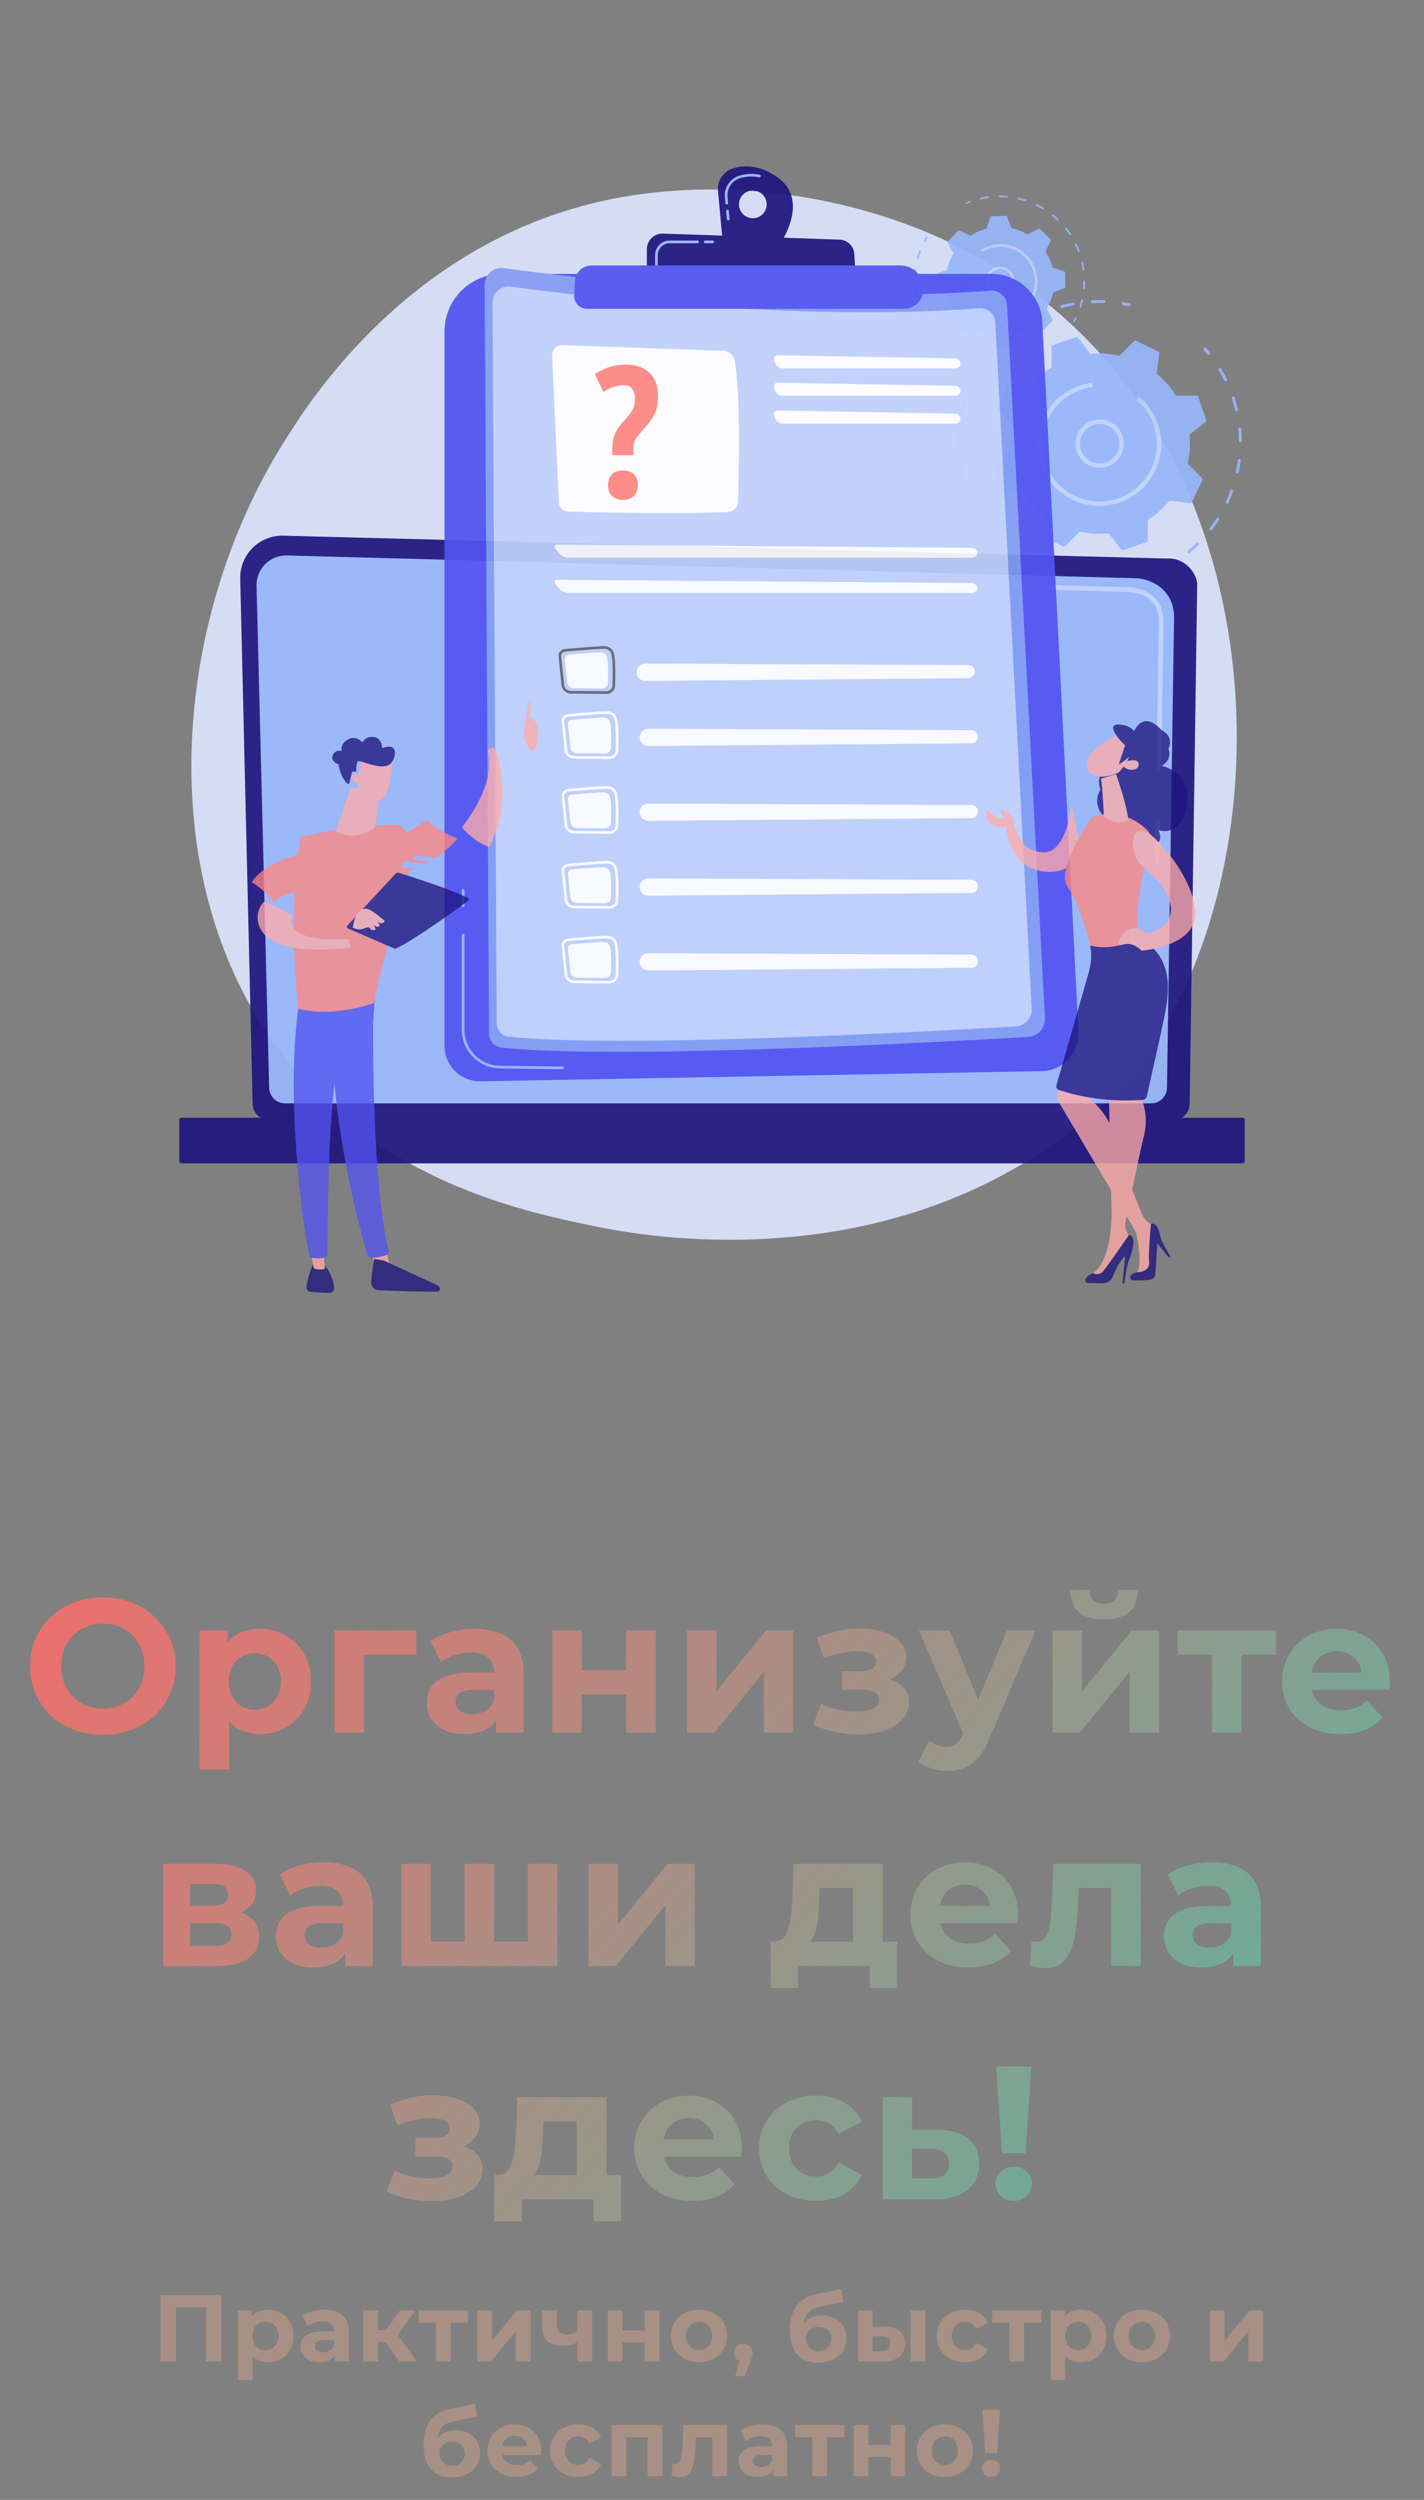 <svg width="360" height="632" viewBox="0 0 360 632" fill="none" xmlns="http://www.w3.org/2000/svg">
<rect x="0" y="0" width="360" height="632" fill="#808080" stroke="none"/>
<path d="M26.046 438.576C23.39 438.576 20.926 438.144 18.654 437.28C16.414 436.416 14.462 435.2 12.798 433.632C11.166 432.064 9.886 430.224 8.958 428.112C8.062 426 7.614 423.696 7.614 421.2C7.614 418.704 8.062 416.4 8.958 414.288C9.886 412.176 11.182 410.336 12.846 408.768C14.51 407.2 16.462 405.984 18.702 405.12C20.942 404.256 23.374 403.824 25.998 403.824C28.654 403.824 31.086 404.256 33.294 405.12C35.534 405.984 37.47 407.2 39.102 408.768C40.766 410.336 42.062 412.176 42.99 414.288C43.918 416.368 44.382 418.672 44.382 421.2C44.382 423.696 43.918 426.016 42.99 428.16C42.062 430.272 40.766 432.112 39.102 433.68C37.47 435.216 35.534 436.416 33.294 437.28C31.086 438.144 28.67 438.576 26.046 438.576ZM25.998 431.952C27.502 431.952 28.878 431.696 30.126 431.184C31.406 430.672 32.526 429.936 33.486 428.976C34.446 428.016 35.182 426.88 35.694 425.568C36.238 424.256 36.51 422.8 36.51 421.2C36.51 419.6 36.238 418.144 35.694 416.832C35.182 415.52 34.446 414.384 33.486 413.424C32.558 412.464 31.454 411.728 30.174 411.216C28.894 410.704 27.502 410.448 25.998 410.448C24.494 410.448 23.102 410.704 21.822 411.216C20.574 411.728 19.47 412.464 18.51 413.424C17.55 414.384 16.798 415.52 16.254 416.832C15.742 418.144 15.486 419.6 15.486 421.2C15.486 422.768 15.742 424.224 16.254 425.568C16.798 426.88 17.534 428.016 18.462 428.976C19.422 429.936 20.542 430.672 21.822 431.184C23.102 431.696 24.494 431.952 25.998 431.952ZM65.732 438.384C63.556 438.384 61.652 437.904 60.02 436.944C58.388 435.984 57.108 434.528 56.18 432.576C55.284 430.592 54.836 428.096 54.836 425.088C54.836 422.048 55.268 419.552 56.132 417.6C56.996 415.648 58.244 414.192 59.876 413.232C61.508 412.272 63.46 411.792 65.732 411.792C68.164 411.792 70.34 412.352 72.26 413.472C74.212 414.56 75.748 416.096 76.868 418.08C78.02 420.064 78.596 422.4 78.596 425.088C78.596 427.808 78.02 430.16 76.868 432.144C75.748 434.128 74.212 435.664 72.26 436.752C70.34 437.84 68.164 438.384 65.732 438.384ZM50.468 447.312V412.176H57.62V417.456L57.476 425.136L57.956 432.768V447.312H50.468ZM64.436 432.24C65.684 432.24 66.788 431.952 67.748 431.376C68.74 430.8 69.524 429.984 70.1 428.928C70.708 427.84 71.012 426.56 71.012 425.088C71.012 423.584 70.708 422.304 70.1 421.248C69.524 420.192 68.74 419.376 67.748 418.8C66.788 418.224 65.684 417.936 64.436 417.936C63.188 417.936 62.068 418.224 61.076 418.8C60.084 419.376 59.3 420.192 58.724 421.248C58.148 422.304 57.86 423.584 57.86 425.088C57.86 426.56 58.148 427.84 58.724 428.928C59.3 429.984 60.084 430.8 61.076 431.376C62.068 431.952 63.188 432.24 64.436 432.24ZM84.564 438V412.176H105.252V418.32H90.324L92.004 416.688V438H84.564ZM125.397 438V432.96L124.917 431.856V422.832C124.917 421.232 124.421 419.984 123.429 419.088C122.469 418.192 120.981 417.744 118.965 417.744C117.589 417.744 116.229 417.968 114.885 418.416C113.573 418.832 112.453 419.408 111.525 420.144L108.837 414.912C110.245 413.92 111.941 413.152 113.925 412.608C115.909 412.064 117.925 411.792 119.973 411.792C123.909 411.792 126.965 412.72 129.141 414.576C131.317 416.432 132.405 419.328 132.405 423.264V438H125.397ZM117.525 438.384C115.509 438.384 113.781 438.048 112.341 437.376C110.901 436.672 109.797 435.728 109.029 434.544C108.261 433.36 107.877 432.032 107.877 430.56C107.877 429.024 108.245 427.68 108.981 426.528C109.749 425.376 110.949 424.48 112.581 423.84C114.213 423.168 116.341 422.832 118.965 422.832H125.829V427.2H119.781C118.021 427.2 116.805 427.488 116.133 428.064C115.493 428.64 115.173 429.36 115.173 430.224C115.173 431.184 115.541 431.952 116.277 432.528C117.045 433.072 118.085 433.344 119.397 433.344C120.645 433.344 121.765 433.056 122.757 432.48C123.749 431.872 124.469 430.992 124.917 429.84L126.069 433.296C125.525 434.96 124.533 436.224 123.093 437.088C121.653 437.952 119.797 438.384 117.525 438.384ZM139.629 438V412.176H147.069V422.256H158.301V412.176H165.789V438H158.301V428.352H147.069V438H139.629ZM173.677 438V412.176H181.117V427.536L193.694 412.176H200.558V438H193.118V422.64L180.589 438H173.677ZM216.977 438.48C214.993 438.48 213.009 438.272 211.025 437.856C209.073 437.44 207.265 436.816 205.601 435.984L207.617 430.752C208.929 431.392 210.353 431.888 211.889 432.24C213.457 432.56 215.041 432.72 216.641 432.72C217.793 432.72 218.785 432.608 219.617 432.384C220.481 432.128 221.137 431.776 221.585 431.328C222.033 430.88 222.257 430.336 222.257 429.696C222.257 428.864 221.905 428.24 221.201 427.824C220.497 427.376 219.473 427.152 218.129 427.152H212.849V422.496H217.505C218.369 422.496 219.105 422.4 219.713 422.208C220.321 422.016 220.769 421.744 221.057 421.392C221.377 421.008 221.537 420.56 221.537 420.048C221.537 419.504 221.345 419.04 220.961 418.656C220.577 418.272 220.017 417.984 219.281 417.792C218.545 417.568 217.617 417.456 216.497 417.456C215.217 417.456 213.889 417.616 212.513 417.936C211.137 418.224 209.729 418.656 208.289 419.232L206.465 414.048C208.161 413.344 209.841 412.784 211.505 412.368C213.169 411.952 214.817 411.728 216.449 411.696C218.849 411.632 221.009 411.888 222.929 412.464C224.849 413.04 226.353 413.872 227.441 414.96C228.561 416.048 229.121 417.376 229.121 418.944C229.121 420.192 228.737 421.312 227.969 422.304C227.233 423.296 226.209 424.08 224.897 424.656C223.585 425.2 222.113 425.472 220.481 425.472L220.673 423.984C223.521 423.984 225.761 424.56 227.393 425.712C229.025 426.832 229.841 428.368 229.841 430.32C229.841 431.984 229.265 433.44 228.113 434.688C226.993 435.904 225.457 436.848 223.505 437.52C221.585 438.16 219.409 438.48 216.977 438.48ZM239.418 447.696C238.074 447.696 236.746 447.488 235.434 447.072C234.122 446.656 233.05 446.08 232.218 445.344L234.954 440.016C235.53 440.528 236.186 440.928 236.922 441.216C237.69 441.504 238.442 441.648 239.178 441.648C240.234 441.648 241.066 441.392 241.674 440.88C242.314 440.4 242.89 439.584 243.402 438.432L244.746 435.264L245.322 434.448L254.586 412.176H261.786L250.122 439.584C249.29 441.664 248.33 443.296 247.242 444.48C246.186 445.664 245.002 446.496 243.69 446.976C242.41 447.456 240.986 447.696 239.418 447.696ZM243.834 439.008L232.314 412.176H240.042L248.97 433.776L243.834 439.008ZM266.119 438V412.176H273.559V427.536L286.135 412.176H292.999V438H285.559V422.64L273.031 438H266.119ZM279.079 409.392C276.263 409.392 274.151 408.784 272.743 407.568C271.335 406.32 270.615 404.448 270.583 401.952H275.479C275.511 403.04 275.815 403.904 276.391 404.544C276.967 405.184 277.847 405.504 279.031 405.504C280.183 405.504 281.063 405.184 281.671 404.544C282.311 403.904 282.631 403.04 282.631 401.952H287.623C287.623 404.448 286.903 406.32 285.463 407.568C284.023 408.784 281.895 409.392 279.079 409.392ZM306.437 438V416.592L308.117 418.32H297.701V412.176H322.613V418.32H312.197L313.877 416.592V438H306.437ZM338.87 438.384C335.926 438.384 333.334 437.808 331.094 436.656C328.886 435.504 327.174 433.936 325.958 431.952C324.742 429.936 324.134 427.648 324.134 425.088C324.134 422.496 324.726 420.208 325.91 418.224C327.126 416.208 328.774 414.64 330.854 413.52C332.934 412.368 335.286 411.792 337.91 411.792C340.438 411.792 342.71 412.336 344.726 413.424C346.774 414.48 348.39 416.016 349.574 418.032C350.758 420.016 351.35 422.4 351.35 425.184C351.35 425.472 351.334 425.808 351.302 426.192C351.27 426.544 351.238 426.88 351.206 427.2H330.23V422.832H347.27L344.39 424.128C344.39 422.784 344.118 421.616 343.574 420.624C343.03 419.632 342.278 418.864 341.318 418.32C340.358 417.744 339.238 417.456 337.958 417.456C336.678 417.456 335.542 417.744 334.55 418.32C333.59 418.864 332.838 419.648 332.294 420.672C331.75 421.664 331.478 422.848 331.478 424.224V425.376C331.478 426.784 331.782 428.032 332.39 429.12C333.03 430.176 333.91 430.992 335.03 431.568C336.182 432.112 337.526 432.384 339.062 432.384C340.438 432.384 341.638 432.176 342.662 431.76C343.718 431.344 344.678 430.72 345.542 429.888L349.526 434.208C348.342 435.552 346.854 436.592 345.062 437.328C343.27 438.032 341.206 438.384 338.87 438.384ZM41.212 497V471.176H54.412C57.644 471.176 60.172 471.768 61.996 472.952C63.82 474.104 64.732 475.736 64.732 477.848C64.732 479.96 63.868 481.624 62.14 482.84C60.444 484.024 58.188 484.616 55.372 484.616L56.14 482.888C59.276 482.888 61.612 483.464 63.148 484.616C64.716 485.768 65.5 487.448 65.5 489.656C65.5 491.928 64.636 493.72 62.908 495.032C61.18 496.344 58.54 497 54.988 497H41.212ZM48.076 491.912H54.364C55.74 491.912 56.764 491.688 57.436 491.24C58.14 490.76 58.492 490.04 58.492 489.08C58.492 488.088 58.172 487.368 57.532 486.92C56.892 486.44 55.884 486.2 54.508 486.2H48.076V491.912ZM48.076 481.784H53.74C55.052 481.784 56.028 481.544 56.668 481.064C57.34 480.584 57.676 479.896 57.676 479C57.676 478.072 57.34 477.384 56.668 476.936C56.028 476.488 55.052 476.264 53.74 476.264H48.076V481.784ZM87.247 497V491.96L86.767 490.856V481.832C86.767 480.232 86.271 478.984 85.279 478.088C84.319 477.192 82.831 476.744 80.815 476.744C79.439 476.744 78.079 476.968 76.735 477.416C75.423 477.832 74.303 478.408 73.375 479.144L70.687 473.912C72.095 472.92 73.791 472.152 75.775 471.608C77.759 471.064 79.775 470.792 81.823 470.792C85.759 470.792 88.815 471.72 90.991 473.576C93.167 475.432 94.255 478.328 94.255 482.264V497H87.247ZM79.375 497.384C77.359 497.384 75.631 497.048 74.191 496.376C72.751 495.672 71.647 494.728 70.879 493.544C70.111 492.36 69.727 491.032 69.727 489.56C69.727 488.024 70.095 486.68 70.831 485.528C71.599 484.376 72.799 483.48 74.431 482.84C76.063 482.168 78.191 481.832 80.815 481.832H87.679V486.2H81.631C79.871 486.2 78.655 486.488 77.983 487.064C77.343 487.64 77.023 488.36 77.023 489.224C77.023 490.184 77.391 490.952 78.127 491.528C78.895 492.072 79.935 492.344 81.247 492.344C82.495 492.344 83.615 492.056 84.607 491.48C85.599 490.872 86.319 489.992 86.767 488.84L87.919 492.296C87.375 493.96 86.383 495.224 84.943 496.088C83.503 496.952 81.647 497.384 79.375 497.384ZM119.096 490.856L117.464 492.584V471.176H124.952V492.584L123.224 490.856H135.128L133.448 492.584V471.176H140.888V497H101.48V471.176H108.92V492.584L107.24 490.856H119.096ZM148.793 497V471.176H156.233V486.536L168.809 471.176H175.673V497H168.233V481.64L155.705 497H148.793ZM215.665 493.64V477.32H207.217L207.073 480.632C207.009 482.008 206.929 483.32 206.833 484.568C206.737 485.816 206.545 486.952 206.257 487.976C206.001 488.968 205.617 489.816 205.105 490.52C204.593 491.192 203.905 491.656 203.041 491.912L195.649 490.856C196.577 490.856 197.329 490.584 197.905 490.04C198.481 489.464 198.929 488.68 199.249 487.688C199.569 486.664 199.809 485.512 199.969 484.232C200.129 482.92 200.241 481.544 200.305 480.104L200.641 471.176H223.153V493.64H215.665ZM194.785 502.568V490.856H226.849V502.568H219.889V497H201.745V502.568H194.785ZM244.906 497.384C241.962 497.384 239.37 496.808 237.13 495.656C234.922 494.504 233.21 492.936 231.994 490.952C230.778 488.936 230.17 486.648 230.17 484.088C230.17 481.496 230.762 479.208 231.946 477.224C233.162 475.208 234.81 473.64 236.89 472.52C238.97 471.368 241.322 470.792 243.946 470.792C246.474 470.792 248.746 471.336 250.762 472.424C252.81 473.48 254.426 475.016 255.61 477.032C256.794 479.016 257.386 481.4 257.386 484.184C257.386 484.472 257.37 484.808 257.338 485.192C257.306 485.544 257.274 485.88 257.242 486.2H236.266V481.832H253.306L250.426 483.128C250.426 481.784 250.154 480.616 249.61 479.624C249.066 478.632 248.314 477.864 247.354 477.32C246.394 476.744 245.274 476.456 243.994 476.456C242.714 476.456 241.578 476.744 240.586 477.32C239.626 477.864 238.874 478.648 238.33 479.672C237.786 480.664 237.514 481.848 237.514 483.224V484.376C237.514 485.784 237.818 487.032 238.426 488.12C239.066 489.176 239.946 489.992 241.066 490.568C242.218 491.112 243.562 491.384 245.098 491.384C246.474 491.384 247.674 491.176 248.698 490.76C249.754 490.344 250.714 489.72 251.578 488.888L255.562 493.208C254.378 494.552 252.89 495.592 251.098 496.328C249.306 497.032 247.242 497.384 244.906 497.384ZM260.347 496.952L260.731 490.808C260.923 490.84 261.115 490.872 261.307 490.904C261.499 490.904 261.675 490.904 261.835 490.904C262.731 490.904 263.435 490.648 263.947 490.136C264.459 489.624 264.843 488.936 265.099 488.072C265.355 487.176 265.531 486.168 265.627 485.048C265.755 483.928 265.851 482.76 265.915 481.544L266.299 471.176H288.379V497H280.891V475.496L282.571 477.32H271.243L272.827 475.4L272.491 481.88C272.395 484.184 272.203 486.296 271.915 488.216C271.659 490.136 271.227 491.8 270.619 493.208C270.011 494.584 269.195 495.656 268.171 496.424C267.147 497.16 265.835 497.528 264.235 497.528C263.659 497.528 263.051 497.48 262.411 497.384C261.771 497.288 261.083 497.144 260.347 496.952ZM311.756 497V491.96L311.276 490.856V481.832C311.276 480.232 310.78 478.984 309.788 478.088C308.828 477.192 307.34 476.744 305.324 476.744C303.948 476.744 302.588 476.968 301.244 477.416C299.932 477.832 298.812 478.408 297.884 479.144L295.196 473.912C296.604 472.92 298.3 472.152 300.284 471.608C302.268 471.064 304.284 470.792 306.332 470.792C310.268 470.792 313.324 471.72 315.5 473.576C317.676 475.432 318.764 478.328 318.764 482.264V497H311.756ZM303.884 497.384C301.868 497.384 300.14 497.048 298.7 496.376C297.26 495.672 296.156 494.728 295.388 493.544C294.62 492.36 294.236 491.032 294.236 489.56C294.236 488.024 294.604 486.68 295.34 485.528C296.108 484.376 297.308 483.48 298.94 482.84C300.572 482.168 302.7 481.832 305.324 481.832H312.188V486.2H306.14C304.38 486.2 303.164 486.488 302.492 487.064C301.852 487.64 301.532 488.36 301.532 489.224C301.532 490.184 301.9 490.952 302.636 491.528C303.404 492.072 304.444 492.344 305.756 492.344C307.004 492.344 308.124 492.056 309.116 491.48C310.108 490.872 310.828 489.992 311.276 488.84L312.428 492.296C311.884 493.96 310.892 495.224 309.452 496.088C308.012 496.952 306.156 497.384 303.884 497.384ZM109.138 556.48C107.154 556.48 105.17 556.272 103.186 555.856C101.234 555.44 99.426 554.816 97.762 553.984L99.778 548.752C101.09 549.392 102.514 549.888 104.05 550.24C105.618 550.56 107.202 550.72 108.802 550.72C109.954 550.72 110.946 550.608 111.778 550.384C112.642 550.128 113.298 549.776 113.746 549.328C114.194 548.88 114.418 548.336 114.418 547.696C114.418 546.864 114.066 546.24 113.362 545.824C112.658 545.376 111.634 545.152 110.29 545.152H105.01V540.496H109.666C110.53 540.496 111.266 540.4 111.874 540.208C112.482 540.016 112.93 539.744 113.218 539.392C113.538 539.008 113.698 538.56 113.698 538.048C113.698 537.504 113.506 537.04 113.122 536.656C112.738 536.272 112.178 535.984 111.442 535.792C110.706 535.568 109.778 535.456 108.658 535.456C107.378 535.456 106.05 535.616 104.674 535.936C103.298 536.224 101.89 536.656 100.45 537.232L98.626 532.048C100.322 531.344 102.002 530.784 103.666 530.368C105.33 529.952 106.978 529.728 108.61 529.696C111.01 529.632 113.17 529.888 115.09 530.464C117.01 531.04 118.514 531.872 119.602 532.96C120.722 534.048 121.282 535.376 121.282 536.944C121.282 538.192 120.898 539.312 120.13 540.304C119.394 541.296 118.37 542.08 117.058 542.656C115.746 543.2 114.274 543.472 112.642 543.472L112.834 541.984C115.682 541.984 117.922 542.56 119.554 543.712C121.186 544.832 122.002 546.368 122.002 548.32C122.002 549.984 121.426 551.44 120.274 552.688C119.154 553.904 117.618 554.848 115.666 555.52C113.746 556.16 111.57 556.48 109.138 556.48ZM145.835 552.64V536.32H137.387L137.243 539.632C137.179 541.008 137.099 542.32 137.003 543.568C136.907 544.816 136.715 545.952 136.427 546.976C136.171 547.968 135.787 548.816 135.275 549.52C134.763 550.192 134.075 550.656 133.211 550.912L125.819 549.856C126.747 549.856 127.499 549.584 128.075 549.04C128.651 548.464 129.099 547.68 129.419 546.688C129.739 545.664 129.979 544.512 130.139 543.232C130.299 541.92 130.411 540.544 130.475 539.104L130.811 530.176H153.323V552.64H145.835ZM124.955 561.568V549.856H157.019V561.568H150.059V556H131.915V561.568H124.955ZM175.075 556.384C172.131 556.384 169.539 555.808 167.299 554.656C165.091 553.504 163.379 551.936 162.163 549.952C160.947 547.936 160.339 545.648 160.339 543.088C160.339 540.496 160.931 538.208 162.115 536.224C163.331 534.208 164.979 532.64 167.059 531.52C169.139 530.368 171.491 529.792 174.115 529.792C176.643 529.792 178.915 530.336 180.931 531.424C182.979 532.48 184.595 534.016 185.779 536.032C186.963 538.016 187.555 540.4 187.555 543.184C187.555 543.472 187.539 543.808 187.507 544.192C187.475 544.544 187.443 544.88 187.411 545.2H166.435V540.832H183.475L180.595 542.128C180.595 540.784 180.323 539.616 179.779 538.624C179.235 537.632 178.483 536.864 177.523 536.32C176.563 535.744 175.443 535.456 174.163 535.456C172.883 535.456 171.747 535.744 170.755 536.32C169.795 536.864 169.043 537.648 168.499 538.672C167.955 539.664 167.683 540.848 167.683 542.224V543.376C167.683 544.784 167.987 546.032 168.595 547.12C169.235 548.176 170.115 548.992 171.235 549.568C172.387 550.112 173.731 550.384 175.267 550.384C176.643 550.384 177.843 550.176 178.867 549.76C179.923 549.344 180.883 548.72 181.747 547.888L185.731 552.208C184.547 553.552 183.059 554.592 181.267 555.328C179.475 556.032 177.411 556.384 175.075 556.384ZM206.303 556.384C203.519 556.384 201.039 555.824 198.863 554.704C196.687 553.552 194.975 551.968 193.727 549.952C192.511 547.936 191.903 545.648 191.903 543.088C191.903 540.496 192.511 538.208 193.727 536.224C194.975 534.208 196.687 532.64 198.863 531.52C201.039 530.368 203.519 529.792 206.303 529.792C209.023 529.792 211.391 530.368 213.407 531.52C215.423 532.64 216.911 534.256 217.871 536.368L212.063 539.488C211.391 538.272 210.543 537.376 209.519 536.8C208.527 536.224 207.439 535.936 206.255 535.936C204.975 535.936 203.823 536.224 202.799 536.8C201.775 537.376 200.959 538.192 200.351 539.248C199.775 540.304 199.487 541.584 199.487 543.088C199.487 544.592 199.775 545.872 200.351 546.928C200.959 547.984 201.775 548.8 202.799 549.376C203.823 549.952 204.975 550.24 206.255 550.24C207.439 550.24 208.527 549.968 209.519 549.424C210.543 548.848 211.391 547.936 212.063 546.688L217.871 549.856C216.911 551.936 215.423 553.552 213.407 554.704C211.391 555.824 209.023 556.384 206.303 556.384ZM237.109 538.432C240.501 538.464 243.077 539.232 244.837 540.736C246.629 542.208 247.525 544.304 247.525 547.024C247.525 549.872 246.517 552.096 244.501 553.696C242.485 555.264 239.685 556.048 236.101 556.048L223.141 556V530.176H230.581V538.432H237.109ZM235.429 550.72C236.869 550.752 237.973 550.448 238.741 549.808C239.509 549.168 239.893 548.208 239.893 546.928C239.893 545.648 239.509 544.736 238.741 544.192C237.973 543.616 236.869 543.312 235.429 543.28L230.581 543.232V550.72H235.429ZM253.307 544.336L251.819 522.4H260.747L259.259 544.336H253.307ZM256.283 556.384C254.939 556.384 253.835 555.952 252.971 555.088C252.107 554.224 251.675 553.2 251.675 552.016C251.675 550.8 252.107 549.792 252.971 548.992C253.835 548.16 254.939 547.744 256.283 547.744C257.659 547.744 258.763 548.16 259.595 548.992C260.459 549.792 260.891 550.8 260.891 552.016C260.891 553.2 260.459 554.224 259.595 555.088C258.763 555.952 257.659 556.384 256.283 556.384Z" fill="url(#paint0_linear_215_95)"/>
<path d="M40.621 597V580.2H55.933V597H52.069V582.48L52.957 583.368H43.597L44.485 582.48V597H40.621ZM67.778 597.192C66.69 597.192 65.738 596.952 64.922 596.472C64.106 595.992 63.466 595.264 63.002 594.288C62.554 593.296 62.33 592.048 62.33 590.544C62.33 589.024 62.546 587.776 62.978 586.8C63.41 585.824 64.034 585.096 64.85 584.616C65.666 584.136 66.642 583.896 67.778 583.896C68.994 583.896 70.082 584.176 71.042 584.736C72.018 585.28 72.786 586.048 73.346 587.04C73.922 588.032 74.21 589.2 74.21 590.544C74.21 591.904 73.922 593.08 73.346 594.072C72.786 595.064 72.018 595.832 71.042 596.376C70.082 596.92 68.994 597.192 67.778 597.192ZM60.146 601.656V584.088H63.722V586.728L63.65 590.568L63.89 594.384V601.656H60.146ZM67.13 594.12C67.754 594.12 68.306 593.976 68.786 593.688C69.282 593.4 69.674 592.992 69.962 592.464C70.266 591.92 70.418 591.28 70.418 590.544C70.418 589.792 70.266 589.152 69.962 588.624C69.674 588.096 69.282 587.688 68.786 587.4C68.306 587.112 67.754 586.968 67.13 586.968C66.506 586.968 65.946 587.112 65.45 587.4C64.954 587.688 64.562 588.096 64.274 588.624C63.986 589.152 63.842 589.792 63.842 590.544C63.842 591.28 63.986 591.92 64.274 592.464C64.562 592.992 64.954 593.4 65.45 593.688C65.946 593.976 66.506 594.12 67.13 594.12ZM84.711 597V594.48L84.471 593.928V589.416C84.471 588.616 84.223 587.992 83.727 587.544C83.247 587.096 82.503 586.872 81.495 586.872C80.807 586.872 80.127 586.984 79.455 587.208C78.799 587.416 78.239 587.704 77.775 588.072L76.431 585.456C77.135 584.96 77.983 584.576 78.975 584.304C79.967 584.032 80.975 583.896 81.999 583.896C83.967 583.896 85.495 584.36 86.583 585.288C87.671 586.216 88.215 587.664 88.215 589.632V597H84.711ZM80.775 597.192C79.767 597.192 78.903 597.024 78.183 596.688C77.463 596.336 76.911 595.864 76.527 595.272C76.143 594.68 75.951 594.016 75.951 593.28C75.951 592.512 76.135 591.84 76.503 591.264C76.887 590.688 77.487 590.24 78.303 589.92C79.119 589.584 80.183 589.416 81.495 589.416H84.927V591.6H81.903C81.023 591.6 80.415 591.744 80.079 592.032C79.759 592.32 79.599 592.68 79.599 593.112C79.599 593.592 79.783 593.976 80.151 594.264C80.535 594.536 81.055 594.672 81.711 594.672C82.335 594.672 82.895 594.528 83.391 594.24C83.887 593.936 84.247 593.496 84.471 592.92L85.047 594.648C84.775 595.48 84.279 596.112 83.559 596.544C82.839 596.976 81.911 597.192 80.775 597.192ZM100.971 597L96.651 590.88L99.699 589.08L105.387 597H100.971ZM91.827 597V584.088H95.571V597H91.827ZM94.467 592.104V589.104H98.979V592.104H94.467ZM100.059 590.976L96.555 590.592L101.091 584.088H105.075L100.059 590.976ZM110.228 597V586.296L111.068 587.16H105.86V584.088H118.316V587.16H113.108L113.948 586.296V597H110.228ZM120.672 597V584.088H124.392V591.768L130.68 584.088H134.112V597H130.392V589.32L124.128 597H120.672ZM146.207 592.056C145.679 592.344 145.095 592.576 144.455 592.752C143.815 592.928 143.111 593.016 142.343 593.016C140.647 593.016 139.343 592.632 138.431 591.864C137.519 591.08 137.063 589.84 137.063 588.144V584.088H140.807V587.904C140.807 588.704 141.015 589.28 141.431 589.632C141.847 589.968 142.431 590.136 143.183 590.136C143.727 590.136 144.247 590.072 144.743 589.944C145.255 589.816 145.743 589.632 146.207 589.392V592.056ZM145.943 597V584.088H149.687V597H145.943ZM153.642 597V584.088H157.362V589.128H162.978V584.088H166.722V597H162.978V592.176H157.362V597H153.642ZM176.714 597.192C175.338 597.192 174.114 596.904 173.042 596.328C171.986 595.752 171.146 594.968 170.522 593.976C169.914 592.968 169.61 591.824 169.61 590.544C169.61 589.248 169.914 588.104 170.522 587.112C171.146 586.104 171.986 585.32 173.042 584.76C174.114 584.184 175.338 583.896 176.714 583.896C178.074 583.896 179.29 584.184 180.362 584.76C181.434 585.32 182.274 586.096 182.882 587.088C183.49 588.08 183.794 589.232 183.794 590.544C183.794 591.824 183.49 592.968 182.882 593.976C182.274 594.968 181.434 595.752 180.362 596.328C179.29 596.904 178.074 597.192 176.714 597.192ZM176.714 594.12C177.338 594.12 177.898 593.976 178.394 593.688C178.89 593.4 179.282 592.992 179.57 592.464C179.858 591.92 180.002 591.28 180.002 590.544C180.002 589.792 179.858 589.152 179.57 588.624C179.282 588.096 178.89 587.688 178.394 587.4C177.898 587.112 177.338 586.968 176.714 586.968C176.09 586.968 175.53 587.112 175.034 587.4C174.538 587.688 174.138 588.096 173.834 588.624C173.546 589.152 173.402 589.792 173.402 590.544C173.402 591.28 173.546 591.92 173.834 592.464C174.138 592.992 174.538 593.4 175.034 593.688C175.53 593.976 176.09 594.12 176.714 594.12ZM185.869 600.696L187.453 594.936L187.981 597.096C187.293 597.096 186.725 596.896 186.277 596.496C185.845 596.096 185.629 595.544 185.629 594.84C185.629 594.136 185.853 593.576 186.301 593.16C186.749 592.744 187.301 592.536 187.957 592.536C188.629 592.536 189.181 592.752 189.613 593.184C190.045 593.6 190.261 594.152 190.261 594.84C190.261 595.048 190.245 595.256 190.213 595.464C190.181 595.656 190.117 595.896 190.021 596.184C189.941 596.456 189.805 596.808 189.613 597.24L188.245 600.696H185.869ZM206.795 597.288C205.739 597.288 204.779 597.136 203.915 596.832C203.051 596.512 202.299 596.024 201.659 595.368C201.035 594.696 200.547 593.84 200.195 592.8C199.859 591.76 199.691 590.52 199.691 589.08C199.691 588.056 199.779 587.12 199.955 586.272C200.131 585.424 200.395 584.656 200.747 583.968C201.099 583.264 201.547 582.648 202.091 582.12C202.651 581.576 203.299 581.128 204.035 580.776C204.787 580.408 205.635 580.128 206.579 579.936L212.723 578.712L213.227 581.928L207.803 583.008C207.483 583.072 207.115 583.16 206.699 583.272C206.299 583.368 205.891 583.52 205.475 583.728C205.075 583.936 204.699 584.232 204.347 584.616C204.011 584.984 203.739 585.472 203.531 586.08C203.323 586.672 203.219 587.408 203.219 588.288C203.219 588.56 203.227 588.768 203.243 588.912C203.275 589.056 203.299 589.208 203.315 589.368C203.347 589.528 203.363 589.776 203.363 590.112L202.163 588.936C202.515 588.184 202.963 587.544 203.507 587.016C204.067 586.488 204.707 586.088 205.427 585.816C206.163 585.528 206.979 585.384 207.875 585.384C209.091 585.384 210.155 585.632 211.067 586.128C211.995 586.608 212.715 587.288 213.227 588.168C213.739 589.048 213.995 590.048 213.995 591.168C213.995 592.384 213.691 593.456 213.083 594.384C212.475 595.296 211.627 596.008 210.539 596.52C209.467 597.032 208.219 597.288 206.795 597.288ZM206.987 594.384C207.611 594.384 208.163 594.248 208.643 593.976C209.123 593.688 209.491 593.312 209.747 592.848C210.019 592.368 210.155 591.832 210.155 591.24C210.155 590.664 210.019 590.152 209.747 589.704C209.491 589.256 209.123 588.904 208.643 588.648C208.163 588.392 207.603 588.264 206.963 588.264C206.339 588.264 205.779 588.392 205.283 588.648C204.787 588.888 204.403 589.224 204.131 589.656C203.859 590.088 203.723 590.592 203.723 591.168C203.723 591.76 203.859 592.304 204.131 592.8C204.419 593.28 204.803 593.664 205.283 593.952C205.779 594.24 206.347 594.384 206.987 594.384ZM230.191 597V584.088H233.911V597H230.191ZM223.687 588.216C225.383 588.232 226.655 588.616 227.503 589.368C228.367 590.104 228.799 591.152 228.799 592.512C228.799 593.936 228.311 595.048 227.335 595.848C226.359 596.632 224.975 597.024 223.183 597.024L216.895 597V584.088H220.615V588.216H223.687ZM222.847 594.36C223.567 594.376 224.119 594.224 224.503 593.904C224.887 593.584 225.079 593.104 225.079 592.464C225.079 591.824 224.887 591.368 224.503 591.096C224.119 590.808 223.567 590.656 222.847 590.64L220.615 590.616V594.36H222.847ZM244.024 597.192C242.632 597.192 241.392 596.912 240.304 596.352C239.216 595.776 238.36 594.984 237.736 593.976C237.128 592.968 236.824 591.824 236.824 590.544C236.824 589.248 237.128 588.104 237.736 587.112C238.36 586.104 239.216 585.32 240.304 584.76C241.392 584.184 242.632 583.896 244.024 583.896C245.384 583.896 246.568 584.184 247.576 584.76C248.584 585.32 249.328 586.128 249.808 587.184L246.904 588.744C246.568 588.136 246.144 587.688 245.632 587.4C245.136 587.112 244.592 586.968 244 586.968C243.36 586.968 242.784 587.112 242.272 587.4C241.76 587.688 241.352 588.096 241.048 588.624C240.76 589.152 240.616 589.792 240.616 590.544C240.616 591.296 240.76 591.936 241.048 592.464C241.352 592.992 241.76 593.4 242.272 593.688C242.784 593.976 243.36 594.12 244 594.12C244.592 594.12 245.136 593.984 245.632 593.712C246.144 593.424 246.568 592.968 246.904 592.344L249.808 593.928C249.328 594.968 248.584 595.776 247.576 596.352C246.568 596.912 245.384 597.192 244.024 597.192ZM255.18 597V586.296L256.02 587.16H250.812V584.088H263.268V587.16H258.06L258.9 586.296V597H255.18ZM273.232 597.192C272.144 597.192 271.192 596.952 270.376 596.472C269.56 595.992 268.92 595.264 268.456 594.288C268.008 593.296 267.784 592.048 267.784 590.544C267.784 589.024 268 587.776 268.432 586.8C268.864 585.824 269.488 585.096 270.304 584.616C271.12 584.136 272.096 583.896 273.232 583.896C274.448 583.896 275.536 584.176 276.496 584.736C277.472 585.28 278.24 586.048 278.8 587.04C279.376 588.032 279.664 589.2 279.664 590.544C279.664 591.904 279.376 593.08 278.8 594.072C278.24 595.064 277.472 595.832 276.496 596.376C275.536 596.92 274.448 597.192 273.232 597.192ZM265.6 601.656V584.088H269.176V586.728L269.104 590.568L269.344 594.384V601.656H265.6ZM272.584 594.12C273.208 594.12 273.76 593.976 274.24 593.688C274.736 593.4 275.128 592.992 275.416 592.464C275.72 591.92 275.872 591.28 275.872 590.544C275.872 589.792 275.72 589.152 275.416 588.624C275.128 588.096 274.736 587.688 274.24 587.4C273.76 587.112 273.208 586.968 272.584 586.968C271.96 586.968 271.4 587.112 270.904 587.4C270.408 587.688 270.016 588.096 269.728 588.624C269.44 589.152 269.296 589.792 269.296 590.544C269.296 591.28 269.44 591.92 269.728 592.464C270.016 592.992 270.408 593.4 270.904 593.688C271.4 593.976 271.96 594.12 272.584 594.12ZM288.696 597.192C287.32 597.192 286.096 596.904 285.024 596.328C283.968 595.752 283.128 594.968 282.504 593.976C281.896 592.968 281.592 591.824 281.592 590.544C281.592 589.248 281.896 588.104 282.504 587.112C283.128 586.104 283.968 585.32 285.024 584.76C286.096 584.184 287.32 583.896 288.696 583.896C290.056 583.896 291.272 584.184 292.344 584.76C293.416 585.32 294.256 586.096 294.864 587.088C295.472 588.08 295.776 589.232 295.776 590.544C295.776 591.824 295.472 592.968 294.864 593.976C294.256 594.968 293.416 595.752 292.344 596.328C291.272 596.904 290.056 597.192 288.696 597.192ZM288.696 594.12C289.32 594.12 289.88 593.976 290.376 593.688C290.872 593.4 291.264 592.992 291.552 592.464C291.84 591.92 291.984 591.28 291.984 590.544C291.984 589.792 291.84 589.152 291.552 588.624C291.264 588.096 290.872 587.688 290.376 587.4C289.88 587.112 289.32 586.968 288.696 586.968C288.072 586.968 287.512 587.112 287.016 587.4C286.52 587.688 286.12 588.096 285.816 588.624C285.528 589.152 285.384 589.792 285.384 590.544C285.384 591.28 285.528 591.92 285.816 592.464C286.12 592.992 286.52 593.4 287.016 593.688C287.512 593.976 288.072 594.12 288.696 594.12ZM305.868 597V584.088H309.588V591.768L315.876 584.088H319.308V597H315.588V589.32L309.324 597H305.868ZM114.178 626.288C113.122 626.288 112.162 626.136 111.298 625.832C110.434 625.512 109.682 625.024 109.042 624.368C108.418 623.696 107.93 622.84 107.578 621.8C107.242 620.76 107.074 619.52 107.074 618.08C107.074 617.056 107.162 616.12 107.338 615.272C107.514 614.424 107.778 613.656 108.13 612.968C108.482 612.264 108.93 611.648 109.474 611.12C110.034 610.576 110.682 610.128 111.418 609.776C112.17 609.408 113.018 609.128 113.962 608.936L120.106 607.712L120.61 610.928L115.186 612.008C114.866 612.072 114.498 612.16 114.082 612.272C113.682 612.368 113.274 612.52 112.858 612.728C112.458 612.936 112.082 613.232 111.73 613.616C111.394 613.984 111.122 614.472 110.914 615.08C110.706 615.672 110.602 616.408 110.602 617.288C110.602 617.56 110.61 617.768 110.626 617.912C110.658 618.056 110.682 618.208 110.698 618.368C110.73 618.528 110.746 618.776 110.746 619.112L109.546 617.936C109.898 617.184 110.346 616.544 110.89 616.016C111.45 615.488 112.09 615.088 112.81 614.816C113.546 614.528 114.362 614.384 115.258 614.384C116.474 614.384 117.538 614.632 118.45 615.128C119.378 615.608 120.098 616.288 120.61 617.168C121.122 618.048 121.378 619.048 121.378 620.168C121.378 621.384 121.074 622.456 120.466 623.384C119.858 624.296 119.01 625.008 117.922 625.52C116.85 626.032 115.602 626.288 114.178 626.288ZM114.37 623.384C114.994 623.384 115.546 623.248 116.026 622.976C116.506 622.688 116.874 622.312 117.13 621.848C117.402 621.368 117.538 620.832 117.538 620.24C117.538 619.664 117.402 619.152 117.13 618.704C116.874 618.256 116.506 617.904 116.026 617.648C115.546 617.392 114.986 617.264 114.346 617.264C113.722 617.264 113.162 617.392 112.666 617.648C112.17 617.888 111.786 618.224 111.514 618.656C111.242 619.088 111.106 619.592 111.106 620.168C111.106 620.76 111.242 621.304 111.514 621.8C111.802 622.28 112.186 622.664 112.666 622.952C113.162 623.24 113.73 623.384 114.37 623.384ZM130.59 626.192C129.118 626.192 127.822 625.904 126.702 625.328C125.598 624.752 124.742 623.968 124.134 622.976C123.526 621.968 123.222 620.824 123.222 619.544C123.222 618.248 123.518 617.104 124.11 616.112C124.718 615.104 125.542 614.32 126.582 613.76C127.622 613.184 128.798 612.896 130.11 612.896C131.374 612.896 132.51 613.168 133.518 613.712C134.542 614.24 135.35 615.008 135.942 616.016C136.534 617.008 136.83 618.2 136.83 619.592C136.83 619.736 136.822 619.904 136.806 620.096C136.79 620.272 136.774 620.44 136.758 620.6H126.27V618.416H134.79L133.35 619.064C133.35 618.392 133.214 617.808 132.942 617.312C132.67 616.816 132.294 616.432 131.814 616.16C131.334 615.872 130.774 615.728 130.134 615.728C129.494 615.728 128.926 615.872 128.43 616.16C127.95 616.432 127.574 616.824 127.302 617.336C127.03 617.832 126.894 618.424 126.894 619.112V619.688C126.894 620.392 127.046 621.016 127.35 621.56C127.67 622.088 128.11 622.496 128.67 622.784C129.246 623.056 129.918 623.192 130.686 623.192C131.374 623.192 131.974 623.088 132.486 622.88C133.014 622.672 133.494 622.36 133.926 621.944L135.918 624.104C135.326 624.776 134.582 625.296 133.686 625.664C132.79 626.016 131.758 626.192 130.59 626.192ZM146.204 626.192C144.812 626.192 143.572 625.912 142.484 625.352C141.396 624.776 140.54 623.984 139.916 622.976C139.308 621.968 139.004 620.824 139.004 619.544C139.004 618.248 139.308 617.104 139.916 616.112C140.54 615.104 141.396 614.32 142.484 613.76C143.572 613.184 144.812 612.896 146.204 612.896C147.564 612.896 148.748 613.184 149.756 613.76C150.764 614.32 151.508 615.128 151.988 616.184L149.084 617.744C148.748 617.136 148.324 616.688 147.812 616.4C147.316 616.112 146.772 615.968 146.18 615.968C145.54 615.968 144.964 616.112 144.452 616.4C143.94 616.688 143.532 617.096 143.228 617.624C142.94 618.152 142.796 618.792 142.796 619.544C142.796 620.296 142.94 620.936 143.228 621.464C143.532 621.992 143.94 622.4 144.452 622.688C144.964 622.976 145.54 623.12 146.18 623.12C146.772 623.12 147.316 622.984 147.812 622.712C148.324 622.424 148.748 621.968 149.084 621.344L151.988 622.928C151.508 623.968 150.764 624.776 149.756 625.352C148.748 625.912 147.564 626.192 146.204 626.192ZM154.623 626V613.088H167.463V626H163.719V615.32L164.559 616.16H157.503L158.343 615.32V626H154.623ZM169.781 625.976L169.973 622.904C170.069 622.92 170.165 622.936 170.261 622.952C170.357 622.952 170.445 622.952 170.525 622.952C170.973 622.952 171.325 622.824 171.581 622.568C171.837 622.312 172.029 621.968 172.157 621.536C172.285 621.088 172.373 620.584 172.421 620.024C172.485 619.464 172.533 618.88 172.565 618.272L172.757 613.088H183.797V626H180.053V615.248L180.893 616.16H175.229L176.021 615.2L175.853 618.44C175.805 619.592 175.709 620.648 175.565 621.608C175.437 622.568 175.221 623.4 174.917 624.104C174.613 624.792 174.205 625.328 173.693 625.712C173.181 626.08 172.525 626.264 171.725 626.264C171.437 626.264 171.133 626.24 170.813 626.192C170.493 626.144 170.149 626.072 169.781 625.976ZM195.485 626V623.48L195.245 622.928V618.416C195.245 617.616 194.997 616.992 194.501 616.544C194.021 616.096 193.277 615.872 192.269 615.872C191.581 615.872 190.901 615.984 190.229 616.208C189.573 616.416 189.013 616.704 188.549 617.072L187.205 614.456C187.909 613.96 188.757 613.576 189.749 613.304C190.741 613.032 191.749 612.896 192.773 612.896C194.741 612.896 196.269 613.36 197.357 614.288C198.445 615.216 198.989 616.664 198.989 618.632V626H195.485ZM191.549 626.192C190.541 626.192 189.677 626.024 188.957 625.688C188.237 625.336 187.685 624.864 187.301 624.272C186.917 623.68 186.725 623.016 186.725 622.28C186.725 621.512 186.909 620.84 187.277 620.264C187.661 619.688 188.261 619.24 189.077 618.92C189.893 618.584 190.957 618.416 192.269 618.416H195.701V620.6H192.677C191.797 620.6 191.189 620.744 190.853 621.032C190.533 621.32 190.373 621.68 190.373 622.112C190.373 622.592 190.557 622.976 190.925 623.264C191.309 623.536 191.829 623.672 192.485 623.672C193.109 623.672 193.669 623.528 194.165 623.24C194.661 622.936 195.021 622.496 195.245 621.92L195.821 623.648C195.549 624.48 195.053 625.112 194.333 625.544C193.613 625.976 192.685 626.192 191.549 626.192ZM205.362 626V615.296L206.202 616.16H200.994V613.088H213.45V616.16H208.242L209.082 615.296V626H205.362ZM215.805 626V613.088H219.525V618.128H225.141V613.088H228.885V626H225.141V621.176H219.525V626H215.805ZM238.878 626.192C237.502 626.192 236.278 625.904 235.206 625.328C234.15 624.752 233.31 623.968 232.686 622.976C232.078 621.968 231.774 620.824 231.774 619.544C231.774 618.248 232.078 617.104 232.686 616.112C233.31 615.104 234.15 614.32 235.206 613.76C236.278 613.184 237.502 612.896 238.878 612.896C240.238 612.896 241.454 613.184 242.526 613.76C243.598 614.32 244.438 615.096 245.046 616.088C245.654 617.08 245.958 618.232 245.958 619.544C245.958 620.824 245.654 621.968 245.046 622.976C244.438 623.968 243.598 624.752 242.526 625.328C241.454 625.904 240.238 626.192 238.878 626.192ZM238.878 623.12C239.502 623.12 240.062 622.976 240.558 622.688C241.054 622.4 241.446 621.992 241.734 621.464C242.022 620.92 242.166 620.28 242.166 619.544C242.166 618.792 242.022 618.152 241.734 617.624C241.446 617.096 241.054 616.688 240.558 616.4C240.062 616.112 239.502 615.968 238.878 615.968C238.254 615.968 237.694 616.112 237.198 616.4C236.702 616.688 236.302 617.096 235.998 617.624C235.71 618.152 235.566 618.792 235.566 619.544C235.566 620.28 235.71 620.92 235.998 621.464C236.302 621.992 236.702 622.4 237.198 622.688C237.694 622.976 238.254 623.12 238.878 623.12ZM249.085 620.168L248.341 609.2H252.805L252.061 620.168H249.085ZM250.573 626.192C249.901 626.192 249.349 625.976 248.917 625.544C248.485 625.112 248.269 624.6 248.269 624.008C248.269 623.4 248.485 622.896 248.917 622.496C249.349 622.08 249.901 621.872 250.573 621.872C251.261 621.872 251.813 622.08 252.229 622.496C252.661 622.896 252.877 623.4 252.877 624.008C252.877 624.6 252.661 625.112 252.229 625.544C251.813 625.976 251.261 626.192 250.573 626.192Z" fill="#A89085"/>
<g opacity="0.923">
<path d="M282.031 276.079C276.604 281.793 271.469 285.477 267.412 288.388C219.723 322.606 163.294 312.631 151.302 310.195C133.592 306.599 99.36 299.646 74.611 270.541C37.168 226.509 42.998 157.137 72.042 111.343C77.354 102.967 105.417 56.475 162.453 49.02C196.971 44.508 237.208 53.608 266.346 78.02C327.51 129.264 323.156 232.784 282.031 276.079Z" fill="#DBE4FE"/>
</g>
<g opacity="0.923">
<path d="M305.852 89.121C305.536 88.729 305.21 88.342 304.884 87.972C304.748 87.817 304.513 87.802 304.357 87.937C304.202 88.073 304.186 88.307 304.322 88.461C304.641 88.825 304.96 89.203 305.27 89.587C305.351 89.687 305.472 89.734 305.591 89.724C305.663 89.719 305.734 89.692 305.795 89.643C305.955 89.515 305.981 89.281 305.852 89.121Z" fill="#96B6FA"/>
<path d="M313.201 111.472C313.202 111.678 313.369 111.844 313.575 111.844C313.584 111.844 313.594 111.843 313.603 111.843C313.795 111.827 313.946 111.666 313.945 111.47C313.942 110.568 313.904 109.656 313.833 108.759C313.823 108.639 313.813 108.52 313.802 108.4C313.783 108.196 313.605 108.046 313.402 108.062C313.401 108.062 313.399 108.062 313.398 108.062C313.193 108.081 313.042 108.262 313.061 108.467C313.072 108.584 313.081 108.701 313.091 108.819C313.161 109.697 313.198 110.59 313.201 111.472Z" fill="#96B6FA"/>
<path d="M281.442 147.029C281.44 147.029 281.439 147.03 281.437 147.03C280.439 147.121 279.428 147.173 278.431 147.179C278.221 147.18 278.06 147.349 278.061 147.554C278.062 147.759 278.23 147.925 278.435 147.923C279.302 147.918 280.181 147.88 281.048 147.81C281.2 147.798 281.353 147.785 281.505 147.771C281.71 147.752 281.861 147.571 281.842 147.366C281.823 147.163 281.645 147.013 281.442 147.029Z" fill="#96B6FA"/>
<path d="M312.613 103.931C312.631 103.929 312.65 103.926 312.668 103.922C312.868 103.875 312.993 103.675 312.946 103.475C312.715 102.485 312.438 101.49 312.122 100.519C312.058 100.323 311.849 100.218 311.652 100.28C311.456 100.343 311.349 100.553 311.413 100.749C311.722 101.7 311.994 102.675 312.221 103.645C312.263 103.826 312.432 103.945 312.613 103.931Z" fill="#96B6FA"/>
<path d="M309.895 96.433C309.94 96.43 309.985 96.418 310.028 96.397C310.213 96.308 310.29 96.085 310.2 95.9C309.754 94.982 309.263 94.074 308.742 93.202C308.637 93.025 308.408 92.968 308.231 93.073C308.054 93.178 307.996 93.406 308.101 93.582C308.611 94.437 309.091 95.326 309.529 96.225C309.598 96.367 309.746 96.445 309.895 96.433Z" fill="#96B6FA"/>
<path d="M303.065 137.204C302.923 137.055 302.688 137.05 302.54 137.193C301.822 137.888 301.066 138.558 300.293 139.186C300.133 139.316 300.109 139.551 300.237 139.711C300.318 139.811 300.438 139.859 300.557 139.849C300.628 139.843 300.699 139.816 300.76 139.768C301.549 139.127 302.321 138.442 303.055 137.732C303.203 137.589 303.207 137.353 303.065 137.204Z" fill="#96B6FA"/>
<path d="M308.159 131.495C308.271 131.323 308.223 131.091 308.051 130.978C307.879 130.866 307.649 130.913 307.537 131.086C306.992 131.925 306.405 132.75 305.792 133.538C305.666 133.7 305.694 133.935 305.856 134.063C305.933 134.123 306.026 134.149 306.115 134.141C306.215 134.133 306.311 134.085 306.377 134C307.003 133.195 307.602 132.353 308.159 131.495Z" fill="#96B6FA"/>
<path d="M289.62 145.6C289.556 145.404 289.346 145.296 289.151 145.362C288.201 145.673 287.228 145.947 286.257 146.177C286.057 146.224 285.934 146.425 285.981 146.625C286.023 146.806 286.192 146.925 286.372 146.911C286.391 146.909 286.41 146.906 286.428 146.902C287.419 146.667 288.413 146.387 289.382 146.07C289.577 146.006 289.684 145.795 289.62 145.6Z" fill="#96B6FA"/>
<path d="M310.073 127.299C310.134 127.328 310.199 127.339 310.261 127.334C310.389 127.324 310.508 127.247 310.567 127.122C311.003 126.197 311.404 125.243 311.759 124.286C311.831 124.093 311.733 123.878 311.541 123.806C311.349 123.733 311.135 123.831 311.063 124.024C310.715 124.961 310.323 125.895 309.896 126.802C309.808 126.988 309.887 127.211 310.073 127.299Z" fill="#96B6FA"/>
<path d="M312.69 119.769C312.728 119.777 312.765 119.78 312.802 119.777C312.96 119.764 313.098 119.65 313.134 119.487C313.357 118.49 313.539 117.471 313.676 116.459C313.704 116.255 313.562 116.067 313.358 116.039C313.154 116.011 312.968 116.153 312.94 116.358C312.806 117.349 312.627 118.347 312.409 119.323C312.364 119.524 312.49 119.724 312.69 119.769Z" fill="#96B6FA"/>
<path d="M296.816 142.16C296.71 141.983 296.482 141.925 296.306 142.031C295.453 142.543 294.565 143.025 293.668 143.464C293.483 143.554 293.407 143.778 293.497 143.963C293.566 144.105 293.713 144.183 293.861 144.172C293.906 144.168 293.951 144.156 293.994 144.135C294.91 143.686 295.817 143.194 296.688 142.672C296.864 142.566 296.921 142.337 296.816 142.16Z" fill="#96B6FA"/>
<path d="M273.528 146.923C273.036 146.858 272.546 146.782 272.07 146.698C271.868 146.664 271.674 146.798 271.638 147C271.602 147.202 271.737 147.395 271.94 147.431C272.425 147.516 272.926 147.594 273.428 147.661C273.455 147.664 273.482 147.665 273.508 147.663C273.679 147.649 273.823 147.518 273.847 147.341C273.875 147.138 273.732 146.951 273.528 146.923Z" fill="#96B6FA"/>
<path d="M249.622 133.01C249.334 132.619 249.049 132.214 248.774 131.807C248.659 131.637 248.428 131.592 248.256 131.706C248.085 131.821 248.039 132.052 248.154 132.222C248.435 132.638 248.726 133.051 249.02 133.45C249.1 133.558 249.227 133.61 249.351 133.6C249.418 133.595 249.484 133.572 249.542 133.529C249.708 133.408 249.744 133.175 249.622 133.01Z" fill="#96B6FA"/>
<path d="M257.282 82.801C257.163 82.634 256.931 82.595 256.764 82.714C255.95 83.297 255.15 83.923 254.387 84.575C254.231 84.708 254.212 84.943 254.345 85.101C254.426 85.196 254.543 85.241 254.658 85.231C254.733 85.225 254.807 85.196 254.869 85.144C255.616 84.506 256.398 83.893 257.195 83.322C257.362 83.202 257.401 82.969 257.282 82.801Z" fill="#96B6FA"/>
<path d="M244.027 102.061C244.086 101.864 243.974 101.656 243.777 101.596C243.581 101.536 243.374 101.649 243.315 101.847C243.028 102.81 242.779 103.798 242.574 104.782C242.532 104.983 242.661 105.181 242.861 105.224C242.897 105.231 242.933 105.233 242.968 105.231C243.127 105.218 243.266 105.101 243.301 104.936C243.502 103.972 243.746 103.005 244.027 102.061Z" fill="#96B6FA"/>
<path d="M249.319 90.98C249.421 90.972 249.519 90.921 249.586 90.833C250.174 90.044 250.802 89.271 251.453 88.536C251.589 88.382 251.575 88.146 251.422 88.009C251.269 87.871 251.034 87.885 250.898 88.038C250.233 88.789 249.592 89.577 248.991 90.383C248.868 90.548 248.902 90.782 249.066 90.907C249.142 90.964 249.232 90.987 249.319 90.98Z" fill="#96B6FA"/>
<path d="M246.994 94.888C247.094 94.708 247.03 94.481 246.851 94.38C246.671 94.279 246.445 94.343 246.346 94.523C245.859 95.403 245.403 96.313 244.991 97.23C244.907 97.418 244.99 97.639 245.177 97.724C245.236 97.752 245.299 97.761 245.36 97.757C245.49 97.746 245.611 97.667 245.668 97.539C246.072 96.641 246.518 95.749 246.994 94.888Z" fill="#96B6FA"/>
<path d="M264.145 79.006C264.065 78.817 263.847 78.726 263.658 78.807C262.732 79.198 261.815 79.631 260.93 80.095C260.748 80.19 260.678 80.415 260.773 80.598C260.844 80.734 260.988 80.808 261.132 80.797C261.18 80.793 261.229 80.78 261.274 80.755C262.141 80.302 263.04 79.877 263.947 79.495C264.136 79.415 264.225 79.196 264.145 79.006Z" fill="#96B6FA"/>
<path d="M243.07 117.465C243.039 117.261 242.852 117.121 242.646 117.153C242.442 117.184 242.303 117.374 242.334 117.577C242.485 118.567 242.681 119.565 242.915 120.542C242.959 120.722 243.127 120.84 243.306 120.826C243.326 120.824 243.345 120.821 243.364 120.817C243.564 120.769 243.687 120.567 243.639 120.368C243.409 119.411 243.218 118.434 243.07 117.465Z" fill="#96B6FA"/>
<path d="M242.693 109.71C242.708 109.504 242.553 109.326 242.348 109.312C242.144 109.297 241.966 109.452 241.951 109.657C241.881 110.66 241.852 111.677 241.866 112.68C241.869 112.886 242.038 113.051 242.243 113.048C242.252 113.048 242.26 113.047 242.268 113.047C242.462 113.031 242.613 112.868 242.61 112.67C242.596 111.688 242.624 110.692 242.693 109.71Z" fill="#96B6FA"/>
<path d="M246.326 127.656C245.895 126.777 245.496 125.866 245.138 124.949C245.063 124.757 244.847 124.664 244.655 124.737C244.463 124.812 244.368 125.027 244.443 125.219C244.808 126.155 245.216 127.085 245.656 127.982C245.725 128.124 245.872 128.202 246.021 128.19C246.066 128.186 246.111 128.174 246.154 128.153C246.339 128.063 246.416 127.84 246.326 127.656Z" fill="#96B6FA"/>
<path d="M279.5 76.268C279.509 76.062 279.349 75.889 279.143 75.881C278.139 75.838 277.121 75.839 276.118 75.882C275.909 75.887 275.753 76.064 275.762 76.269C275.77 76.474 275.944 76.633 276.15 76.625C277.131 76.583 278.128 76.583 279.111 76.624C279.127 76.625 279.142 76.624 279.158 76.623C279.342 76.608 279.492 76.458 279.5 76.268Z" fill="#96B6FA"/>
<path d="M271.671 76.787C271.634 76.585 271.441 76.453 271.238 76.487C270.254 76.665 269.263 76.888 268.291 77.15C268.093 77.204 267.976 77.408 268.029 77.607C268.077 77.783 268.242 77.895 268.418 77.881C268.44 77.879 268.463 77.876 268.485 77.87C269.437 77.613 270.408 77.394 271.371 77.22C271.573 77.183 271.708 76.989 271.671 76.787Z" fill="#96B6FA"/>
<path d="M285.529 76.672C285.037 76.562 284.54 76.462 284.053 76.374C283.849 76.337 283.656 76.472 283.619 76.674C283.583 76.876 283.717 77.069 283.92 77.106C284.397 77.191 284.883 77.29 285.365 77.397C285.403 77.405 285.44 77.408 285.477 77.405C285.635 77.392 285.774 77.279 285.811 77.115C285.856 76.915 285.73 76.717 285.529 76.672Z" fill="#96B6FA"/>
<path d="M287.227 86.162C287.063 86.082 286.866 86.115 286.737 86.244L283.055 89.921C280.686 89.381 278.214 89.215 275.726 89.468L272.524 85.371C272.412 85.228 272.221 85.171 272.048 85.231L266.147 87.261C265.974 87.32 265.858 87.483 265.858 87.665L265.855 92.865C263.738 94.196 261.891 95.848 260.355 97.731L255.191 97.098C255.01 97.076 254.835 97.171 254.755 97.335L252.017 102.944C251.937 103.108 251.97 103.304 252.099 103.433L255.776 107.115C255.236 109.484 255.07 111.956 255.323 114.444L251.226 117.646C251.083 117.759 251.026 117.95 251.085 118.122L253.116 124.024C253.175 124.196 253.338 124.312 253.52 124.312L258.72 124.316C260.051 126.433 261.703 128.279 263.586 129.815L262.953 134.98C262.931 135.16 263.026 135.336 263.19 135.416L268.798 138.153C268.962 138.233 269.159 138.2 269.288 138.071L272.97 134.395C275.339 134.934 277.811 135.1 280.299 134.847L283.501 138.944C283.614 139.088 283.805 139.144 283.977 139.085L289.879 137.055C290.051 136.995 290.167 136.833 290.167 136.65L290.171 131.451C292.288 130.119 294.134 128.467 295.67 126.584L300.834 127.217C301.015 127.24 301.191 127.144 301.271 126.98L304.008 121.372C304.088 121.208 304.055 121.011 303.926 120.882L300.25 117.2C300.789 114.831 300.955 112.359 300.702 109.871L304.799 106.669C304.943 106.557 304.999 106.366 304.94 106.193L302.909 100.292C302.85 100.119 302.688 100.003 302.505 100.003L297.306 99.999C295.974 97.883 294.322 96.036 292.439 94.5L293.072 89.336C293.094 89.155 292.999 88.98 292.835 88.9L287.227 86.162Z" fill="#96B6FA"/>
<path d="M278.506 118.241C277.929 118.287 277.343 118.25 276.76 118.128C275.166 117.793 273.797 116.858 272.906 115.494C272.014 114.13 271.708 112.5 272.042 110.905C272.377 109.311 273.312 107.942 274.676 107.051C276.04 106.16 277.67 105.853 279.265 106.187C280.859 106.522 282.229 107.457 283.119 108.822C284.011 110.186 284.317 111.815 283.983 113.41C283.648 115.005 282.713 116.374 281.349 117.265C280.483 117.83 279.509 118.161 278.506 118.241ZM277.609 107.188C276.79 107.254 275.995 107.523 275.287 107.986C274.173 108.714 273.409 109.832 273.135 111.135C272.862 112.438 273.113 113.769 273.841 114.883C274.569 115.997 275.687 116.762 276.99 117.035C278.293 117.309 279.624 117.058 280.738 116.329C281.852 115.602 282.617 114.483 282.89 113.18C283.163 111.878 282.913 110.547 282.185 109.432C281.457 108.318 280.338 107.553 279.035 107.28C278.56 107.181 278.081 107.151 277.609 107.188ZM274.982 107.518L274.985 107.518L274.982 107.518Z" fill="#C0D2FB"/>
<path d="M279.21 127.852C272.276 128.405 265.562 124.238 263.197 117.363C262.761 116.095 262.498 114.808 262.396 113.529C261.841 106.594 266.009 99.879 272.884 97.513C273.008 97.471 273.132 97.43 273.257 97.391C274.097 97.125 274.957 96.93 275.821 96.809C275.923 96.795 276.024 96.782 276.125 96.77L276.257 97.879C275.241 98 274.228 98.233 273.248 98.57C273.238 98.573 273.229 98.576 273.22 98.579C265.677 101.192 261.655 109.448 264.253 117C266.855 124.56 275.122 128.595 282.684 125.994C289.067 123.798 292.937 117.563 292.422 111.125C292.327 109.936 292.083 108.742 291.678 107.564C290.823 105.078 289.313 102.875 287.312 101.192L288.031 100.337C290.186 102.15 291.813 104.523 292.734 107.2C293.17 108.469 293.433 109.756 293.535 111.035C294.09 117.97 289.922 124.685 283.047 127.05C281.778 127.487 280.49 127.75 279.21 127.852Z" fill="#C0D2FB"/>
</g>
<g opacity="0.923">
<path d="M245.355 51.054C245.338 51.123 245.289 51.184 245.217 51.212C244.939 51.317 244.662 51.429 244.395 51.544C244.281 51.593 244.149 51.54 244.1 51.427C244.051 51.314 244.103 51.182 244.217 51.134C244.49 51.016 244.772 50.902 245.056 50.794C245.172 50.75 245.302 50.808 245.346 50.923C245.363 50.967 245.365 51.012 245.355 51.054Z" fill="#96B6FA"/>
<path d="M272.181 80.459C272.178 80.474 272.173 80.489 272.166 80.504C272.035 80.778 271.899 81.049 271.76 81.311C271.703 81.42 271.567 81.462 271.458 81.404C271.348 81.346 271.307 81.211 271.364 81.102C271.499 80.846 271.633 80.58 271.761 80.312C271.814 80.2 271.948 80.153 272.059 80.206C272.156 80.252 272.205 80.359 272.181 80.459Z" fill="#96B6FA"/>
<path d="M259.538 91.511C259.52 91.584 259.467 91.647 259.39 91.672C259.107 91.766 258.816 91.856 258.525 91.939C258.406 91.974 258.282 91.905 258.248 91.786C258.214 91.668 258.282 91.544 258.401 91.51C258.686 91.428 258.971 91.341 259.248 91.248C259.365 91.209 259.493 91.273 259.532 91.39C259.546 91.43 259.547 91.472 259.538 91.511Z" fill="#96B6FA"/>
<path d="M254.796 49.775C254.799 49.764 254.8 49.753 254.801 49.741C254.811 49.618 254.72 49.51 254.596 49.5C253.986 49.451 253.365 49.427 252.75 49.43C252.626 49.431 252.528 49.531 252.527 49.655C252.528 49.778 252.628 49.878 252.752 49.877C253.354 49.875 253.963 49.898 254.56 49.946C254.672 49.955 254.771 49.88 254.796 49.775Z" fill="#96B6FA"/>
<path d="M274.089 70.889C273.965 70.89 273.865 70.991 273.867 71.115C273.871 71.716 273.849 72.325 273.803 72.923C273.794 73.046 273.886 73.154 274.009 73.163C274.12 73.172 274.219 73.097 274.244 72.991C274.246 72.98 274.248 72.969 274.249 72.957C274.296 72.347 274.318 71.725 274.314 71.112C274.313 70.988 274.212 70.888 274.089 70.889Z" fill="#96B6FA"/>
<path d="M273.334 75.825C273.334 75.825 273.334 75.826 273.334 75.827C273.203 76.415 273.047 77.002 272.869 77.573C272.831 77.693 272.898 77.816 273.016 77.853C273.134 77.89 273.259 77.825 273.296 77.707C273.452 77.21 273.591 76.701 273.71 76.193C273.731 76.103 273.751 76.014 273.771 75.924C273.798 75.803 273.721 75.684 273.601 75.657C273.481 75.631 273.362 75.706 273.334 75.825Z" fill="#96B6FA"/>
<path d="M249.754 49.613C249.144 49.698 248.532 49.811 247.936 49.947C247.815 49.975 247.74 50.095 247.767 50.215C247.795 50.335 247.915 50.41 248.036 50.383C248.621 50.249 249.22 50.139 249.817 50.055C249.911 50.042 249.983 49.972 250.004 49.885C250.01 49.859 250.011 49.831 250.007 49.803C249.99 49.681 249.876 49.595 249.754 49.613Z" fill="#96B6FA"/>
<path d="M259.207 50.892C259.325 50.93 259.451 50.864 259.488 50.746C259.49 50.741 259.491 50.736 259.493 50.73C259.519 50.617 259.454 50.501 259.342 50.466C258.826 50.303 258.298 50.158 257.772 50.035C257.701 50.018 257.631 50.002 257.561 49.986C257.441 49.96 257.322 50.035 257.294 50.154C257.294 50.155 257.294 50.155 257.294 50.156C257.267 50.277 257.343 50.397 257.463 50.423C257.532 50.439 257.601 50.455 257.67 50.471C258.185 50.591 258.702 50.733 259.207 50.892Z" fill="#96B6FA"/>
<path d="M271.899 61.623C271.788 61.677 271.742 61.812 271.796 61.923C272.058 62.465 272.3 63.023 272.514 63.584C272.558 63.7 272.687 63.758 272.802 63.713C272.874 63.685 272.923 63.624 272.94 63.554C272.949 63.512 272.947 63.466 272.931 63.423C272.712 62.85 272.465 62.279 272.197 61.726C272.143 61.614 272.009 61.568 271.899 61.623Z" fill="#96B6FA"/>
<path d="M267.618 55.719C267.645 55.689 267.664 55.654 267.672 55.617C267.69 55.541 267.668 55.458 267.608 55.401C267.162 54.98 266.694 54.574 266.216 54.193C266.119 54.116 265.979 54.132 265.902 54.23C265.826 54.327 265.842 54.468 265.938 54.545C266.407 54.918 266.866 55.316 267.302 55.729C267.392 55.814 267.533 55.809 267.618 55.719Z" fill="#96B6FA"/>
<path d="M269.631 57.623C269.554 57.526 269.414 57.511 269.317 57.589C269.222 57.666 269.206 57.807 269.283 57.904C269.657 58.374 270.016 58.866 270.349 59.366C270.418 59.468 270.556 59.496 270.659 59.426C270.707 59.394 270.739 59.345 270.752 59.292C270.765 59.233 270.756 59.169 270.72 59.115C270.38 58.605 270.014 58.103 269.631 57.623Z" fill="#96B6FA"/>
<path d="M263.832 52.776C263.844 52.755 263.852 52.734 263.857 52.713C263.879 52.62 263.839 52.52 263.753 52.469C263.225 52.158 262.678 51.866 262.126 51.602C262.015 51.549 261.881 51.596 261.828 51.708C261.775 51.821 261.822 51.954 261.933 52.007C262.474 52.266 263.01 52.551 263.527 52.855C263.633 52.918 263.77 52.882 263.832 52.776Z" fill="#96B6FA"/>
<path d="M273.515 66.132C273.395 66.16 273.32 66.281 273.348 66.401C273.483 66.985 273.596 67.584 273.681 68.181C273.699 68.303 273.812 68.388 273.934 68.37C274.028 68.357 274.099 68.286 274.12 68.199C274.126 68.173 274.127 68.144 274.123 68.116C274.036 67.507 273.921 66.896 273.783 66.299C273.755 66.179 273.635 66.104 273.515 66.132Z" fill="#96B6FA"/>
<path d="M232.119 77.243C232.002 77.281 231.937 77.408 231.974 77.525C232.156 78.101 232.365 78.677 232.595 79.236C232.642 79.35 232.772 79.404 232.886 79.357C232.955 79.328 233.002 79.268 233.018 79.201C233.029 79.156 233.026 79.109 233.007 79.064C232.782 78.516 232.577 77.953 232.399 77.389C232.362 77.271 232.236 77.206 232.119 77.243Z" fill="#96B6FA"/>
<path d="M240.545 88.5C240.444 88.43 240.305 88.456 240.235 88.558C240.165 88.66 240.191 88.8 240.293 88.87C240.789 89.212 241.306 89.536 241.828 89.835C241.936 89.896 242.072 89.858 242.133 89.75C242.144 89.731 242.151 89.711 242.156 89.691C242.178 89.596 242.137 89.495 242.049 89.445C241.538 89.152 241.032 88.834 240.545 88.5Z" fill="#96B6FA"/>
<path d="M231.271 72.604C231.149 72.615 231.057 72.724 231.069 72.847C231.122 73.451 231.201 74.057 231.303 74.65C231.324 74.772 231.44 74.854 231.562 74.833C231.652 74.817 231.721 74.748 231.741 74.663C231.747 74.634 231.749 74.604 231.743 74.573C231.643 73.993 231.566 73.398 231.513 72.807C231.503 72.684 231.394 72.593 231.271 72.604Z" fill="#96B6FA"/>
<path d="M235.261 83.345C235.275 83.285 235.265 83.219 235.227 83.164C234.888 82.679 234.566 82.174 234.27 81.663C234.208 81.556 234.072 81.52 233.965 81.583C233.859 81.645 233.823 81.783 233.885 81.89C234.187 82.412 234.515 82.927 234.861 83.423C234.932 83.524 235.071 83.549 235.172 83.477C235.218 83.444 235.249 83.397 235.261 83.345Z" fill="#96B6FA"/>
<path d="M237.032 85.426C236.948 85.335 236.806 85.33 236.716 85.415C236.626 85.5 236.621 85.642 236.704 85.732C237.114 86.175 237.547 86.605 237.991 87.012C238.083 87.096 238.224 87.088 238.307 86.997C238.333 86.968 238.35 86.933 238.359 86.897C238.377 86.82 238.354 86.736 238.292 86.68C237.856 86.281 237.432 85.859 237.032 85.426Z" fill="#96B6FA"/>
<path d="M231.451 67.89C231.329 67.874 231.218 67.961 231.201 68.083C231.123 68.68 231.069 69.288 231.041 69.893C231.036 70.017 231.131 70.121 231.254 70.127C231.364 70.132 231.458 70.058 231.482 69.955C231.485 69.942 231.487 69.928 231.488 69.914C231.515 69.322 231.568 68.725 231.644 68.141C231.66 68.019 231.574 67.906 231.451 67.89Z" fill="#96B6FA"/>
<path d="M255.567 92.089C254.983 92.173 254.387 92.234 253.795 92.269C253.671 92.277 253.578 92.383 253.585 92.506C253.593 92.629 253.699 92.723 253.822 92.716C254.427 92.679 255.035 92.617 255.632 92.531C255.726 92.518 255.797 92.448 255.818 92.361C255.824 92.335 255.825 92.307 255.821 92.278C255.803 92.156 255.69 92.071 255.567 92.089Z" fill="#96B6FA"/>
<path d="M232.661 63.331C232.545 63.289 232.417 63.348 232.374 63.464C232.165 64.03 231.979 64.612 231.82 65.192C231.785 65.313 231.857 65.434 231.977 65.467C232.096 65.5 232.219 65.43 232.252 65.311C232.408 64.742 232.59 64.173 232.794 63.618C232.798 63.61 232.8 63.601 232.802 63.592C232.828 63.484 232.769 63.371 232.661 63.331Z" fill="#96B6FA"/>
<path d="M249.135 92.01C249.012 91.99 248.898 92.072 248.878 92.196C248.859 92.318 248.942 92.433 249.064 92.452C249.659 92.547 250.266 92.617 250.868 92.662C250.98 92.67 251.078 92.595 251.103 92.49C251.106 92.479 251.107 92.467 251.108 92.455C251.117 92.332 251.025 92.225 250.902 92.216C250.311 92.172 249.717 92.103 249.135 92.01Z" fill="#96B6FA"/>
<path d="M244.645 90.733C244.53 90.687 244.401 90.743 244.355 90.858C244.309 90.973 244.365 91.103 244.479 91.149C245.039 91.373 245.615 91.575 246.191 91.751C246.309 91.787 246.434 91.72 246.47 91.602C246.471 91.597 246.472 91.592 246.473 91.587C246.5 91.473 246.434 91.357 246.321 91.322C245.757 91.15 245.193 90.952 244.645 90.733Z" fill="#96B6FA"/>
<path d="M234.47 60.145C234.465 60.166 234.456 60.187 234.445 60.207C234.294 60.462 234.149 60.721 234.012 60.978C233.954 61.087 233.818 61.128 233.709 61.07C233.599 61.011 233.557 60.877 233.616 60.767C233.756 60.505 233.905 60.24 234.058 59.98C234.121 59.874 234.258 59.838 234.365 59.901C234.452 59.952 234.491 60.052 234.47 60.145Z" fill="#96B6FA"/>
<path d="M239.635 61.045C239.56 61.124 239.542 61.242 239.593 61.34L241.024 64.121C240.281 65.378 239.734 66.763 239.423 68.234L236.492 69.317C236.389 69.355 236.322 69.454 236.324 69.564L236.406 73.314C236.409 73.424 236.48 73.519 236.585 73.553L239.561 74.507C239.936 75.962 240.543 77.322 241.34 78.546L240.033 81.386C239.987 81.486 240.009 81.603 240.089 81.679L242.799 84.273C242.878 84.349 242.997 84.366 243.094 84.316L245.875 82.885C247.132 83.627 248.517 84.174 249.988 84.485L251.071 87.416C251.109 87.519 251.208 87.587 251.318 87.584L255.068 87.502C255.178 87.499 255.274 87.428 255.307 87.323L256.261 84.347C257.716 83.972 259.076 83.365 260.299 82.568L263.14 83.875C263.24 83.921 263.358 83.899 263.433 83.82L266.027 81.109C266.103 81.03 266.12 80.912 266.07 80.814L264.639 78.034C265.381 76.776 265.929 75.391 266.239 73.921L269.171 72.837C269.273 72.799 269.341 72.7 269.338 72.59L269.256 68.84C269.254 68.73 269.182 68.635 269.078 68.601L266.101 67.647C265.727 66.192 265.119 64.832 264.322 63.608L265.629 60.768C265.675 60.668 265.653 60.55 265.574 60.475L262.864 57.881C262.784 57.806 262.666 57.788 262.568 57.838L259.788 59.269C258.53 58.527 257.145 57.98 255.674 57.669L254.591 54.737C254.553 54.635 254.454 54.567 254.345 54.57L250.594 54.652C250.485 54.655 250.389 54.726 250.355 54.831L249.402 57.807C247.946 58.182 246.586 58.789 245.363 59.586L242.522 58.279C242.422 58.233 242.305 58.255 242.229 58.335L239.635 61.045Z" fill="#96B6FA"/>
<path d="M256.404 71.908C256.325 72.246 256.196 72.576 256.02 72.886C255.537 73.738 254.751 74.351 253.806 74.611C252.862 74.872 251.874 74.749 251.022 74.266C250.17 73.782 249.558 72.996 249.297 72.052C249.036 71.108 249.159 70.119 249.642 69.267C250.126 68.416 250.912 67.803 251.856 67.543C252.8 67.282 253.789 67.405 254.641 67.888C255.492 68.372 256.105 69.158 256.365 70.102C256.531 70.701 256.542 71.319 256.404 71.908ZM249.913 70.398C249.8 70.88 249.809 71.384 249.944 71.874C250.157 72.645 250.657 73.287 251.353 73.682C252.049 74.077 252.857 74.177 253.628 73.964C254.399 73.751 255.041 73.251 255.436 72.555C255.831 71.859 255.931 71.052 255.718 70.28C255.506 69.509 255.005 68.867 254.309 68.472C253.614 68.077 252.806 67.977 252.034 68.19C251.263 68.403 250.621 68.903 250.226 69.599C250.082 69.853 249.977 70.122 249.913 70.398ZM249.621 71.963L249.621 71.961L249.621 71.963Z" fill="#C0D2FB"/>
<path d="M262.034 73.265C261.082 77.335 257.467 80.416 253.099 80.512C252.293 80.53 251.508 80.445 250.757 80.269C246.686 79.318 243.604 75.703 243.508 71.334C243.506 71.255 243.506 71.177 243.506 71.098C243.508 70.569 243.553 70.04 243.642 69.523C243.653 69.463 243.664 69.403 243.675 69.343L244.334 69.47C244.218 70.074 244.166 70.696 244.179 71.319C244.179 71.325 244.179 71.331 244.18 71.337C244.295 76.133 248.286 79.947 253.084 79.841C257.889 79.736 261.711 75.741 261.606 70.936C261.517 66.88 258.656 63.524 254.876 62.64C254.178 62.477 253.45 62.398 252.701 62.414C251.122 62.449 249.584 62.91 248.254 63.747L247.897 63.179C249.329 62.277 250.985 61.781 252.686 61.743C253.493 61.725 254.277 61.81 255.029 61.986C259.1 62.938 262.181 66.553 262.278 70.922C262.295 71.728 262.21 72.513 262.034 73.265Z" fill="#C0D2FB"/>
</g>
<g opacity="0.923">
<path d="M63.87 278.992C63.87 281.313 65.771 283.212 68.094 283.212H296.537C298.861 283.212 300.762 281.313 300.762 278.992L302.663 147.711C302.663 145.39 299.928 140.859 294.916 141.199L71.656 135.422C68.741 135.347 65.922 136.469 63.857 138.527C61.793 140.584 60.663 143.398 60.732 146.31L63.87 278.992Z" fill="#1E147E"/>
<path d="M68.04 274.942C68.04 277.141 69.839 278.939 72.037 278.939H291.028C293.227 278.939 295.025 277.141 295.025 274.942L296.819 155.765C296.608 148.593 290.32 146.016 286.508 146.168L72.534 140.427C70.486 140.372 68.506 141.162 67.055 142.608C65.604 144.055 64.806 146.036 64.858 148.084L68.04 274.942Z" fill="#96B6FA"/>
<path d="M292.659 218.325H292.653C292.326 218.32 292.068 218.054 292.073 217.73L292.215 208.065C292.219 207.745 292.481 207.488 292.8 207.488H292.809C293.132 207.493 293.391 207.759 293.386 208.083L293.244 217.748C293.239 218.068 292.978 218.325 292.659 218.325Z" fill="#C0D2FB"/>
<path d="M293.007 194.641H292.998C292.674 194.636 292.416 194.369 292.421 194.046L292.964 157.029C292.954 154.83 292.287 153.074 290.98 151.822C288.542 149.486 284.67 149.605 284.507 149.613L216.116 147.779C215.793 147.771 215.538 147.501 215.547 147.178C215.555 146.855 215.804 146.58 216.148 146.609L284.498 148.443C284.923 148.418 289.045 148.346 291.791 150.976C293.335 152.456 294.124 154.495 294.135 157.034L293.592 194.064C293.587 194.384 293.326 194.641 293.007 194.641Z" fill="#C0D2FB"/>
<path d="M45.886 294.11H314.114C314.416 294.11 314.663 293.863 314.663 293.561V283.124C314.663 282.822 314.416 282.575 314.114 282.575H45.886C45.584 282.575 45.337 282.822 45.337 283.124V293.561C45.337 293.863 45.584 294.11 45.886 294.11Z" fill="#1E147E"/>
</g>
<g opacity="0.923">
<path d="M112.378 83.795C112.378 75.757 118.894 69.241 126.932 69.241H250.699C257.527 69.241 263.157 74.592 263.505 81.412L272.64 260.851C272.912 266.187 268.711 270.688 263.369 270.785L121.516 273.363C116.496 273.455 112.378 269.41 112.378 264.39V83.795Z" fill="#5153F1"/>
<path d="M142.248 270.313H142.244L126.371 270.108C121.064 270.039 116.746 265.665 116.746 260.357V236.393C116.746 236.205 116.898 236.054 117.085 236.054C117.272 236.054 117.424 236.205 117.424 236.393V260.357C117.424 265.296 121.441 269.366 126.38 269.43L142.252 269.635C142.44 269.637 142.589 269.791 142.587 269.978C142.585 270.164 142.433 270.313 142.248 270.313Z" fill="#96B6FA"/>
<path d="M117.085 229.308C116.898 229.308 116.746 229.157 116.746 228.969V225.088C116.746 224.901 116.898 224.75 117.085 224.75C117.272 224.75 117.424 224.901 117.424 225.088V228.969C117.424 229.157 117.272 229.308 117.085 229.308Z" fill="#96B6FA"/>
<path d="M122.518 72.003C122.503 69.431 124.764 67.441 127.312 67.787C144.214 70.079 202.334 77.167 250.386 73.479C252.578 73.31 254.48 74.971 254.596 77.165L264.176 257.404C264.307 259.876 262.42 261.989 259.949 262.135C239.739 263.331 156.508 267.955 126.82 264.845C125.013 264.656 123.642 263.135 123.631 261.318L122.518 72.003Z" fill="#839CF4"/>
<path d="M124.508 76.52C124.494 74.045 126.67 72.129 129.123 72.462C145.388 74.668 201.319 81.49 247.562 77.94C249.671 77.778 251.502 79.376 251.614 81.488L260.832 254.94C260.959 257.318 259.143 259.352 256.765 259.492C237.316 260.643 157.219 265.093 128.649 262.1C126.91 261.918 125.59 260.454 125.58 258.706L124.508 76.52Z" fill="#C0D2FB"/>
<path d="M139.565 89.893L141.293 127.079C141.35 128.316 142.349 129.299 143.587 129.334C150.474 129.528 171.934 130.052 184.051 129.42C185.422 129.349 186.506 128.24 186.552 126.868C186.783 119.894 187.288 99.596 185.699 91.111C185.442 89.741 184.264 88.736 182.871 88.688L142.164 87.264C140.696 87.213 139.497 88.425 139.565 89.893Z" fill="white"/>
<path d="M241.407 93.13C242.205 93.13 242.841 92.568 242.821 91.882C242.801 91.196 242.132 90.623 241.334 90.609L196.697 89.813C195.899 89.799 195.463 90.403 195.728 91.155L195.942 91.762C196.207 92.514 197.076 93.13 197.874 93.13H241.407Z" fill="white"/>
<path d="M196.697 96.746C195.899 96.732 195.463 97.335 195.728 98.088L195.942 98.694C196.207 99.447 197.076 100.062 197.874 100.062H241.407C242.205 100.062 242.841 99.501 242.821 98.815C242.801 98.129 242.132 97.555 241.335 97.541L196.697 96.746Z" fill="white"/>
<path d="M196.697 103.779C195.899 103.765 195.463 104.369 195.728 105.121L195.942 105.727C196.207 106.48 197.076 107.095 197.874 107.095H241.407C242.205 107.095 242.841 106.534 242.821 105.848C242.801 105.162 242.132 104.589 241.335 104.574L196.697 103.779Z" fill="white"/>
<path d="M245.743 141.013C246.541 141.013 247.156 140.452 247.111 139.765C247.065 139.079 246.376 138.513 245.578 138.507L141.003 137.682C140.206 137.676 139.96 138.181 140.457 138.805L141.311 139.878C141.808 140.502 142.867 141.013 143.665 141.013H245.743Z" fill="white"/>
<path d="M141.003 146.575C140.206 146.569 139.96 147.074 140.457 147.698L141.311 148.771C141.808 149.395 142.867 149.906 143.665 149.906H245.743C246.541 149.906 247.156 149.344 247.111 148.658C247.065 147.972 246.376 147.406 245.578 147.399L141.003 146.575Z" fill="white"/>
<path d="M154.027 191.889H154.003L145.177 191.805C143.916 191.792 142.875 190.925 142.755 189.787L141.98 182.381C141.934 181.947 142.069 181.517 142.36 181.171C142.685 180.784 143.177 180.541 143.71 180.505C144.454 180.454 145.501 180.365 146.609 180.27C148.944 180.072 151.849 179.824 153.484 179.804C154.67 179.798 155.676 180.5 155.955 181.533C156.415 183.233 156.375 186.45 156.287 189.878C156.259 190.992 155.247 191.889 154.027 191.889ZM143.757 181.181C143.406 181.205 143.086 181.361 142.879 181.607C142.707 181.811 142.628 182.061 142.654 182.311L143.43 189.716C143.513 190.511 144.267 191.118 145.183 191.127L154.009 191.212H154.027C154.882 191.212 155.59 190.609 155.61 189.861C155.696 186.485 155.737 183.322 155.301 181.709C155.105 180.987 154.354 180.484 153.492 180.482C151.882 180.502 148.99 180.748 146.667 180.946C145.556 181.041 144.506 181.13 143.757 181.181Z" fill="white"/>
<path d="M144.706 181.945C146.56 181.819 150.59 181.409 152.501 181.386C153.311 181.375 154.021 181.865 154.211 182.567C154.58 183.931 154.531 186.65 154.467 189.159C154.448 189.91 153.758 190.51 152.915 190.502L145.862 190.434C144.995 190.426 144.275 189.835 144.194 189.064L143.574 183.147C143.51 182.534 144.019 181.992 144.706 181.945Z" fill="white"/>
<path d="M161.779 186.972C162.034 187.941 162.915 188.613 163.917 188.605L245.578 187.908C246.502 187.901 247.241 187.139 247.221 186.215C247.201 185.317 246.47 184.598 245.572 184.594L163.908 184.222C162.466 184.215 161.411 185.578 161.779 186.972Z" fill="white"/>
<path d="M154.027 210.806H154.003L145.177 210.721C143.916 210.709 142.875 209.841 142.755 208.703L141.98 201.298C141.934 200.863 142.069 200.433 142.36 200.087C142.685 199.701 143.177 199.458 143.71 199.421C144.454 199.371 145.501 199.281 146.609 199.187C148.944 198.988 151.849 198.741 153.484 198.72C153.496 198.72 153.508 198.72 153.519 198.72C154.68 198.72 155.679 199.427 155.955 200.449C156.415 202.149 156.375 205.367 156.287 208.795C156.259 209.908 155.247 210.806 154.027 210.806ZM143.757 200.097C143.406 200.121 143.086 200.277 142.879 200.524C142.707 200.727 142.628 200.977 142.654 201.227L143.43 208.632C143.513 209.428 144.267 210.034 145.183 210.043L154.009 210.128H154.027C154.882 210.128 155.59 209.525 155.61 208.777C155.696 205.401 155.737 202.238 155.301 200.626C155.105 199.904 154.343 199.384 153.492 199.398C151.882 199.418 148.99 199.664 146.667 199.862C145.556 199.957 144.506 200.046 143.757 200.097Z" fill="white"/>
<path d="M144.706 200.862C146.56 200.735 150.59 200.326 152.501 200.302C153.311 200.292 154.021 200.781 154.211 201.483C154.58 202.847 154.531 205.566 154.467 208.075C154.448 208.827 153.758 209.426 152.915 209.418L145.862 209.351C144.995 209.342 144.275 208.751 144.194 207.981L143.574 202.063C143.51 201.451 144.019 200.909 144.706 200.862Z" fill="white"/>
<path d="M161.779 205.889C162.034 206.857 162.915 207.53 163.917 207.521L245.578 206.825C246.502 206.817 247.241 206.055 247.221 205.131C247.201 204.233 246.47 203.515 245.572 203.511L163.908 203.138C162.466 203.131 161.411 204.495 161.779 205.889Z" fill="white"/>
<path d="M154.027 229.722H154.003L145.177 229.637C143.916 229.625 142.875 228.758 142.755 227.62L141.98 220.214C141.934 219.78 142.069 219.35 142.36 219.004C142.685 218.617 143.177 218.374 143.71 218.337C144.454 218.287 145.501 218.197 146.609 218.103C148.944 217.904 151.849 217.657 153.484 217.637C153.496 217.637 153.508 217.636 153.519 217.636C154.68 217.636 155.679 218.343 155.955 219.365C156.415 221.065 156.375 224.283 156.287 227.711C156.259 228.824 155.247 229.722 154.027 229.722ZM143.757 219.014C143.406 219.038 143.086 219.193 142.879 219.44C142.707 219.643 142.628 219.893 142.654 220.144L143.43 227.549C143.513 228.344 144.267 228.951 145.183 228.96L154.009 229.044H154.027C154.882 229.044 155.59 228.442 155.61 227.694C155.696 224.318 155.737 221.154 155.301 219.542C155.105 218.82 154.343 218.298 153.492 218.314C151.882 218.334 148.99 218.581 146.667 218.778C145.556 218.873 144.506 218.962 143.757 219.014Z" fill="white"/>
<path d="M144.706 219.778C146.56 219.651 150.59 219.242 152.501 219.218C153.311 219.208 154.021 219.698 154.211 220.4C154.58 221.764 154.531 224.482 154.467 226.991C154.448 227.743 153.758 228.343 152.915 228.335L145.862 228.267C144.995 228.258 144.275 227.667 144.194 226.897L143.574 220.979C143.51 220.367 144.019 219.825 144.706 219.778Z" fill="white"/>
<path d="M161.779 224.805C162.034 225.774 162.915 226.446 163.917 226.437L245.578 225.741C246.502 225.733 247.241 224.971 247.221 224.048C247.201 223.15 246.47 222.431 245.572 222.427L163.908 222.054C162.466 222.048 161.411 223.411 161.779 224.805Z" fill="white"/>
<path d="M154.027 248.638H154.003L145.177 248.553C143.916 248.541 142.875 247.674 142.755 246.536L141.98 239.13C141.934 238.696 142.069 238.266 142.36 237.92C142.685 237.533 143.177 237.29 143.71 237.253C144.454 237.203 145.501 237.113 146.609 237.019C148.944 236.82 151.849 236.573 153.484 236.553C153.496 236.553 153.508 236.552 153.519 236.552C154.68 236.552 155.679 237.259 155.955 238.281C156.415 239.981 156.375 243.199 156.287 246.627C156.259 247.741 155.247 248.638 154.027 248.638ZM143.757 237.93C143.406 237.954 143.086 238.109 142.879 238.356C142.707 238.56 142.628 238.809 142.654 239.06L143.43 246.465C143.513 247.26 144.267 247.867 145.183 247.876L154.009 247.96H154.027C154.882 247.96 155.59 247.358 155.61 246.61C155.696 243.234 155.737 240.07 155.301 238.458C155.105 237.736 154.343 237.212 153.492 237.23C151.882 237.25 148.99 237.497 146.667 237.695C145.556 237.789 144.506 237.879 143.757 237.93Z" fill="white"/>
<path d="M144.706 238.694C146.56 238.568 150.59 238.159 152.501 238.135C153.311 238.125 154.021 238.614 154.211 239.316C154.58 240.68 154.531 243.399 154.467 245.908C154.448 246.659 153.758 247.259 152.915 247.251L145.862 247.183C144.995 247.175 144.275 246.584 144.194 245.813L143.574 239.896C143.51 239.283 144.019 238.741 144.706 238.694Z" fill="white"/>
<path d="M161.779 243.721C162.034 244.69 162.915 245.362 163.917 245.354L245.578 244.657C246.502 244.65 247.241 243.888 247.221 242.964C247.201 242.066 246.47 241.347 245.572 241.343L163.908 240.971C162.466 240.964 161.411 242.327 161.779 243.721Z" fill="white"/>
<path d="M153.248 175.43H153.224L144.398 175.345C143.137 175.333 142.096 174.466 141.977 173.328L141.201 165.922C141.155 165.488 141.29 165.058 141.581 164.712C141.906 164.325 142.398 164.082 142.931 164.045C143.675 163.995 144.722 163.905 145.831 163.811C148.165 163.612 151.07 163.365 152.705 163.345C152.717 163.345 152.729 163.344 152.741 163.344C153.901 163.344 154.9 164.051 155.176 165.073C155.636 166.773 155.596 169.991 155.508 173.419C155.48 174.532 154.468 175.43 153.248 175.43ZM142.978 164.722C142.627 164.746 142.307 164.901 142.1 165.148C141.929 165.352 141.849 165.601 141.875 165.852L142.651 173.257C142.734 174.052 143.488 174.659 144.405 174.668L153.231 174.752H153.248C154.104 174.752 154.812 174.15 154.831 173.402C154.917 170.026 154.958 166.862 154.522 165.25C154.327 164.528 153.564 164.004 152.713 164.022C151.103 164.042 148.212 164.289 145.888 164.486C144.777 164.581 143.727 164.67 142.978 164.722Z" fill="#686868"/>
<path d="M143.927 165.486C145.781 165.359 149.811 164.95 151.722 164.926C152.532 164.916 153.242 165.406 153.432 166.108C153.801 167.472 153.752 170.19 153.688 172.699C153.669 173.451 152.979 174.051 152.136 174.043L145.083 173.975C144.216 173.967 143.496 173.375 143.415 172.605L142.795 166.687C142.731 166.075 143.24 165.533 143.927 165.486Z" fill="white"/>
<path d="M161 170.513C161.256 171.482 162.136 172.154 163.138 172.146L244.8 171.449C245.723 171.441 246.462 170.68 246.442 169.756C246.423 168.858 245.691 168.139 244.793 168.135L163.129 167.763C161.688 167.756 160.633 169.119 161 170.513Z" fill="white"/>
<path d="M196.492 44.776C192.021 41.665 188.134 41.727 185.397 42.535C182.901 43.271 181.283 45.681 181.52 48.273L182.701 61.154L196.743 62.4C196.743 62.4 205.259 50.875 196.492 44.776ZM190.316 55.167C188.382 55.167 186.814 53.6 186.814 51.666C186.814 49.732 188.382 48.164 190.316 48.164C192.25 48.164 193.818 49.732 193.818 51.666C193.818 53.6 192.25 55.167 190.316 55.167Z" fill="#1E147E"/>
<path d="M184.103 55.735C183.93 55.735 183.782 55.603 183.766 55.427L183.578 53.376C183.561 53.19 183.698 53.025 183.885 53.008C184.075 52.99 184.236 53.128 184.253 53.314L184.441 55.366C184.458 55.552 184.321 55.717 184.134 55.734C184.124 55.735 184.113 55.735 184.103 55.735ZM183.735 51.715C183.562 51.715 183.414 51.583 183.398 51.407L183.255 49.85C183.029 47.381 184.582 45.082 186.949 44.383C188.625 43.889 190.352 43.818 192.081 44.173C192.265 44.21 192.383 44.389 192.345 44.573C192.308 44.756 192.13 44.873 191.945 44.837C190.325 44.505 188.709 44.571 187.141 45.033C185.083 45.641 183.733 47.641 183.93 49.788L184.073 51.346C184.09 51.532 183.952 51.697 183.766 51.714C183.756 51.715 183.745 51.715 183.735 51.715Z" fill="#96B6FA"/>
<path d="M163.534 69.478V63.002C163.534 60.767 165.387 58.976 167.622 59.053L212.272 60.582C214.253 60.65 215.858 62.214 215.977 64.193L216.35 70.416L163.534 69.478Z" fill="#1E147E"/>
<path d="M180.183 61.493H178.263C178.076 61.493 177.924 61.341 177.924 61.154C177.924 60.967 178.076 60.815 178.263 60.815H180.183C180.371 60.815 180.522 60.967 180.522 61.154C180.522 61.341 180.371 61.493 180.183 61.493Z" fill="#96B6FA"/>
<path d="M165.951 67.445C165.764 67.445 165.612 67.293 165.612 67.106V64.486C165.612 62.462 167.259 60.815 169.283 60.815H176.343C176.53 60.815 176.682 60.967 176.682 61.154C176.682 61.341 176.53 61.493 176.343 61.493H169.283C167.633 61.493 166.29 62.836 166.29 64.486V67.106C166.29 67.293 166.138 67.445 165.951 67.445Z" fill="#96B6FA"/>
<path d="M145.342 71.114C145.449 68.871 147.299 67.108 149.544 67.108L227.623 67.106C230.431 67.106 232.831 69.126 233.31 71.892L233.376 72.274C233.9 75.304 231.567 78.076 228.492 78.076H148.388C146.547 78.076 145.081 76.537 145.169 74.699L145.342 71.114Z" fill="#5153F1"/>
<path d="M154.793 115.088V113.502C154.793 112.052 155.016 110.787 155.462 109.707C155.907 108.628 156.719 107.468 157.897 106.23C159.015 105.006 159.728 104.047 160.038 103.352C160.347 102.658 160.503 101.774 160.503 100.702C160.503 99.72 160.276 98.92 159.823 98.3C159.37 97.681 158.652 97.371 157.671 97.371C156.039 97.371 154.325 97.953 152.528 99.116L150.398 94.585C152.769 92.969 155.397 92.16 158.282 92.16C160.774 92.16 162.742 92.852 164.184 94.233C165.626 95.615 166.348 97.538 166.348 99.999C166.348 101.721 166.099 103.182 165.6 104.383C165.102 105.584 164.067 107.03 162.496 108.722C161.484 109.825 160.838 110.674 160.559 111.271C160.279 111.867 160.14 112.679 160.14 113.706V115.088H154.793ZM153.729 122.655C153.729 121.462 154.049 120.545 154.691 119.902C155.333 119.261 156.266 118.939 157.489 118.939C158.728 118.939 159.664 119.268 160.299 119.925C160.933 120.582 161.25 121.492 161.25 122.655C161.25 123.803 160.925 124.709 160.276 125.374C159.626 126.038 158.697 126.371 157.489 126.371C156.281 126.371 155.352 126.045 154.703 125.396C154.053 124.747 153.729 123.833 153.729 122.655Z" fill="#FF877F"/>
</g>
<g opacity="0.773">
<path d="M94.166 316.572L94.577 320.037C94.577 320.037 96.94 321.137 98.555 319.898L97.576 316.037L94.166 316.572Z" fill="#FFABA8"/>
<path d="M94.475 251.425C94.297 252.33 93.521 296.583 98.251 316.413C98.329 316.737 98.165 317.071 97.857 317.197C97.131 317.493 95.709 317.922 94.004 317.979C93.476 317.997 93.003 317.654 92.854 317.147C91.502 312.546 85.023 289.493 84.178 267.472C83.233 242.865 84.178 266.634 84.178 266.634L84.732 251.423L94.475 251.425Z" fill="#5153F1"/>
<path d="M94.585 318.274C94.585 318.274 94.073 321.171 93.822 324.039C93.724 325.159 94.588 326.133 95.712 326.18C99.531 326.338 107.7 326.648 110.631 326.517C111.072 326.497 111.36 326.046 111.197 325.636C111.06 325.293 110.797 325.015 110.461 324.861L96.968 318.659L94.585 318.274Z" fill="#1E147E"/>
<path d="M79.063 319.785C79.063 319.785 78.248 321.248 77.46 325.134C77.317 325.836 77.808 326.508 78.52 326.578C79.781 326.702 81.723 326.861 83.278 326.85C83.995 326.845 84.554 326.221 84.468 325.51C84.295 324.091 83.759 321.764 82.101 319.95L79.063 319.785Z" fill="#1E147E"/>
<path d="M78.347 315.328L79.308 320.569C79.308 320.569 80.258 321.275 82.137 320.763L81.679 315.125L78.347 315.328Z" fill="#FFABA8"/>
<path d="M75.752 252.783C71.883 276.131 76.591 310.489 78.179 317.214C78.276 317.626 78.609 317.941 79.026 318.01C79.735 318.128 80.901 318.224 82.052 317.89C82.448 317.775 82.727 317.417 82.743 317.005C82.956 311.568 82.573 278.192 86.177 265.001C86.36 264.332 86.768 263.75 87.333 263.348L94.329 258.374L94.866 250.334L75.752 252.783Z" fill="#5153F1"/>
<path d="M99.348 212.09C97.976 212.617 97.034 213.264 96.549 214.29C95.715 216.054 96.88 218.583 99.302 219.629C101.019 220.372 103.198 220.295 104.508 219.834C104.508 219.834 104.565 219.814 106.407 219.109C110.569 216.906 113.583 214.45 115.746 211.933C112.117 210.788 109.339 208.595 107.866 207.231C105.155 209.29 102.172 211.004 99.348 212.09Z" fill="#FF877F"/>
<path d="M100.404 208.543C88.81 208.352 76.017 211.588 76.017 211.588C72.562 231.752 75.413 255.011 75.413 255.011C84.389 257.365 94.514 253.572 94.514 253.572C96.006 245.144 102.966 221.423 102.966 221.423C104.401 217.728 103.98 208.602 100.404 208.543Z" fill="#FF877F"/>
<path d="M125.196 189.206C123.964 188.739 123.299 189.797 123.299 189.797C124.919 195.489 121.468 203.302 116.745 209.158C118.079 210.667 120.567 213.065 123.684 214.169C130.087 201.805 125.196 189.206 125.196 189.206Z" fill="#FFABA8"/>
<path d="M135.216 188.96C135.406 189.184 134.858 190.291 133.908 189.534C133.646 188.995 132.348 186.844 132.385 186.175C132.583 182.613 133.699 177.354 133.699 177.354C134.367 177.544 134.274 178.417 134.274 178.417L133.851 181.234C134.38 181.632 134.919 181.883 135.399 182.51C135.762 182.985 135.969 183.659 135.993 184.372C136.017 185.087 136.035 186.03 136.003 186.81C135.941 188.286 135.216 188.96 135.216 188.96Z" fill="#FFABA8"/>
<path d="M133.022 182.892L132.512 185.181L132.736 186.777L134.352 187.385C134.352 187.385 133.56 184.542 133.558 183.769C133.556 182.995 133.315 182.845 133.022 182.892Z" fill="#FFABA8"/>
<path d="M77.022 225.295L77.422 215.762C77.422 215.762 67.717 217.058 63.622 223.007C64.982 223.851 67.376 225.568 69.314 228.182C71.22 225.358 77.022 225.295 77.022 225.295Z" fill="#FF877F"/>
<path d="M88.152 237.377C88.152 237.377 75.616 238.415 73.785 234.002C73.404 233.085 73.583 232.331 74.103 231.711C71.488 229.752 68.421 228.536 66.694 227.95C65.406 229.456 64.775 231.266 65.32 233.427C67.688 242.826 88.666 239.513 88.666 239.513L88.152 237.377Z" fill="#FFABA8"/>
<path d="M87.832 233.976L100.112 220.766C100.251 220.616 100.481 220.561 100.696 220.627C101.65 220.919 104.409 221.774 107.558 222.838C111.352 224.118 115.712 225.701 118.167 226.965C118.516 227.144 118.576 227.572 118.281 227.788C115.623 229.735 104.744 237.629 100.149 239.779C99.997 239.85 99.813 239.851 99.651 239.781L88.049 234.755C87.712 234.609 87.604 234.221 87.832 233.976Z" fill="#1E147E"/>
<path d="M105.382 216.191L109.834 216.854C110.071 216.89 110.184 217.079 110.042 217.201L109.209 217.915C109.136 217.977 109.014 218.004 108.894 217.983L104.655 217.257C104.435 217.22 104.325 217.049 104.44 216.927L105.062 216.275C105.128 216.205 105.255 216.172 105.382 216.191Z" fill="#96B6FA"/>
<path d="M101.361 218.798L102.27 217.763C102.362 217.659 102.559 217.608 102.757 217.638L111.906 219.019C112.214 219.065 112.374 219.279 112.219 219.436L110.972 220.701C110.872 220.803 110.669 220.848 110.473 220.812L101.661 219.2C101.375 219.148 101.227 218.95 101.361 218.798Z" fill="#96B6FA"/>
<path d="M89.174 234.478C89.174 234.478 89.676 231.632 90.376 230.852C91.076 230.071 92.158 229.147 93.832 230.193C95.506 231.238 97.305 232.846 97.305 232.846C97.305 232.846 96.648 233.975 95.462 232.997L96.032 233.956C96.032 233.956 95.471 234.844 94.554 233.835L94.976 234.96C94.976 234.96 94.12 235.516 93.504 234.648C92.888 233.78 91.435 235.839 89.174 234.478Z" fill="#FFABA8"/>
<path d="M88.66 199.131L84.971 209.799C84.91 209.976 84.983 210.172 85.146 210.262C86.152 210.818 89.775 212.425 94.141 209.657C94.595 209.369 94.905 208.899 94.974 208.364L96.169 199.131H88.66Z" fill="#FFABA8"/>
<path d="M99.276 192.89C99.276 192.89 98.668 199.819 96.974 201.711C95.28 203.604 92.003 201.34 90.15 197.782L91.687 190.851L99.276 192.89Z" fill="#FFABA8"/>
<path d="M89.76 195.082C89.915 195.103 90.054 194.981 90.054 194.825C90.052 194.349 90.085 193.401 90.341 192.713C90.341 192.713 90.055 192.087 92.062 192.749C94.069 193.41 97.079 194.369 98.583 193.204C100.051 192.068 101.01 187.508 96.909 189.059C96.753 189.118 96.585 189.017 96.572 188.852C96.516 188.141 96.197 186.54 94.477 186.317C92.868 186.108 92.135 186.95 91.853 187.429C91.77 187.57 91.581 187.602 91.464 187.493C90.912 186.977 89.467 185.929 87.755 187.067C86.344 188.004 86.252 188.976 86.366 189.551C86.403 189.737 86.232 189.898 86.049 189.85C85.552 189.721 84.79 189.745 84.213 190.765C83.416 192.177 84.992 192.992 85.459 193.197C85.535 193.23 85.59 193.298 85.603 193.381C85.707 194.022 86.239 196.802 87.889 198.127C88.032 198.242 88.251 198.161 88.296 197.98L88.981 195.212C89.013 195.084 89.137 194.998 89.267 195.016L89.76 195.082Z" fill="#1E147E"/>
<path d="M91.443 197.161C91.443 197.161 90.136 194.884 89.217 195.888C88.298 196.892 90.107 198.347 91.454 198.427L91.443 197.161Z" fill="#FFABA8"/>
</g>
<g opacity="0.773">
<path d="M249.197 205.202C249.182 204.876 249.549 204.693 249.769 204.917C250.582 205.746 252.178 207.08 253.846 206.845C253.93 206.833 254.01 206.823 254.089 206.816C254.043 206.586 253.921 206.363 253.648 206.222C252.865 205.819 253.104 204.427 253.104 204.427C253.104 204.427 253.598 205.2 254.455 205.335C255.192 205.452 255.968 206.27 256.07 207.284C256.991 210.703 258.083 215.307 263.851 215.472C269.62 215.638 270.944 203.593 270.944 203.593L273.47 215.318C273.47 215.318 270.912 221.76 262.906 220.166C254.899 218.573 254.373 209.097 254.373 209.097C254.373 209.097 249.417 209.959 249.197 205.202Z" fill="#FFABA8"/>
<path d="M286.419 185.577C286.419 185.577 288.435 178.942 293.683 184.607C293.683 184.607 296.934 186.077 295.403 189.24C295.403 189.24 296.554 191.907 293.702 193.613C293.702 193.613 300.689 195.045 300.168 202.16C299.648 209.275 295.732 210.737 292.923 209.909C292.923 209.909 294.268 212.274 292.04 214.053C289.811 215.832 284.262 214.396 283.131 209.637C283.131 209.637 274.744 205.51 278.203 199.601C278.203 199.601 275.994 194.6 282.519 192.195C289.044 189.79 286.419 185.577 286.419 185.577Z" fill="#1E147E"/>
<path d="M276.776 206.306C278.723 205.723 284.392 204.645 289.784 209.621C290.698 210.465 291.072 211.748 290.746 212.949C289.298 218.281 285.477 234.034 288.827 240.851C288.827 240.851 282.923 247.36 276.481 242.113C276.481 242.113 273.591 229.517 269.805 223.987C267.191 220.169 273.972 209.651 275.688 207.109C275.948 206.725 276.331 206.44 276.776 206.306Z" fill="#FF877F"/>
<path d="M282.152 195.713C282.152 195.713 285.031 203.858 285.248 207.451C285.248 207.451 282.065 208.898 279.066 206.456C279.066 206.456 278.752 198.32 278.297 196.863L282.152 195.713Z" fill="#FFABA8"/>
<path d="M281.892 186.081C281.892 186.081 273.219 190.148 274.875 194.199C276.53 198.25 282.7 195.363 282.7 195.363C282.7 195.363 285.965 192.118 285.562 189.979C285.159 187.841 281.892 186.081 281.892 186.081Z" fill="#FFABA8"/>
<path d="M284.957 183.573C284.957 183.573 282.47 182.666 281.573 183.54C280.675 184.413 283.516 187.708 284.439 188.4L282.813 193.275C282.813 193.275 287.326 190.707 287.729 187.734C288.132 184.76 284.957 183.573 284.957 183.573Z" fill="#1E147E"/>
<path d="M284.547 192.524C284.547 192.524 287.942 191.413 287.882 193.293C287.821 195.172 284.501 194.826 284.01 193.624L284.547 192.524Z" fill="#FFABA8"/>
<path d="M268.961 268.561C268.983 269.133 267.979 273.669 267.432 276.089C267.212 277.062 267.366 278.081 267.861 278.947L286.785 310.797C287.014 311.182 287.181 311.599 287.282 312.036C287.629 313.53 288.348 317.193 287.973 320.526L286.994 322.559L291.227 321.597L292.149 310.227L290.95 309.497C289.914 308.865 289.108 307.922 288.647 306.8C286.935 302.644 282.686 292.063 281.591 286.907C280.346 281.047 273.838 276.287 273.838 276.287L274.982 273.584L268.961 268.561Z" fill="#FFABA8"/>
<path d="M295.933 317.685C295.933 317.685 293.646 314.06 293.377 312.649C293.108 311.238 292.359 308.747 290.95 309.497C290.95 309.497 290.286 316.351 290.515 319.029C290.744 321.707 287.487 321.621 287.487 321.621C287.487 321.621 286.589 321.747 285.932 322.404C285.478 322.858 285.803 323.645 286.443 323.687C287.509 323.755 289.202 323.773 290.979 323.43C291.6 323.31 292.061 322.781 292.098 322.15L292.568 314.261L295.452 317.903L295.933 317.685Z" fill="#1E147E"/>
<path d="M280.266 273.635C280.266 273.635 280.933 302.124 281.024 306.17C281.114 310.216 280.385 319.183 276.328 321.863L278.093 323.17C278.093 323.17 280.299 321.295 282.454 317.687C284.875 313.634 285.607 312.893 285.607 312.893L284.804 311.248C284.452 310.528 284.349 309.713 284.511 308.928C285.386 304.686 288.31 290.575 289.108 287.536C290.049 283.949 290.116 279.159 286.84 275.149C283.565 271.139 280.266 273.635 280.266 273.635Z" fill="#FFABA8"/>
<path d="M284.011 324.454C284.137 324.455 284.244 324.365 284.262 324.24C284.397 323.29 284.959 319.483 285.419 318.497C285.945 317.367 287.666 312.615 285.418 312.211C285.418 312.211 279.828 320.377 278.755 321.478C277.682 322.579 276.328 321.863 276.328 321.863C276.328 321.863 275.283 322.172 274.494 323.179C274.119 323.659 274.469 324.363 275.078 324.368L278.842 324.404C279.936 324.415 280.919 323.75 281.326 322.735C281.988 321.08 283.127 318.653 284.454 317.575L283.764 324.177C283.749 324.324 283.863 324.452 284.011 324.454Z" fill="#1E147E"/>
<path d="M275.59 239.042C275.59 239.042 276.438 241.746 275.135 246.2L267.05 274.433C266.923 274.877 267.162 275.341 267.597 275.497C270.015 276.365 277.965 278.818 288.818 278.07C289.364 278.032 289.822 277.645 289.941 277.111C290.656 273.892 293.096 262.91 293.598 260.654C295.512 252.056 297.65 242.784 288.247 237.177C283.914 239.033 279.873 240.127 275.59 239.042Z" fill="#1E147E"/>
<path d="M290.556 210.685C290.556 210.685 299.755 218.33 302.037 228.777C304.32 239.223 288.595 240.333 288.595 240.333C288.595 240.333 286.461 237.949 283.926 238.8C281.392 239.65 283.73 234.639 286.695 234.652C289.66 234.666 288.287 237.01 292.482 235.11C296.568 233.259 299.094 227.535 288.668 218.857C288.063 218.354 287.581 217.713 287.291 216.982C285.265 211.884 286.872 208.542 290.556 210.685Z" fill="#FFABA8"/>
</g>
<defs>
<linearGradient id="paint0_linear_215_95" x1="1.65043e-05" y1="362" x2="329.856" y2="643.096" gradientUnits="userSpaceOnUse">
<stop stop-color="#FB6868"/>
<stop offset="1" stop-color="#46BEA6"/>
</linearGradient>
</defs>
</svg>
